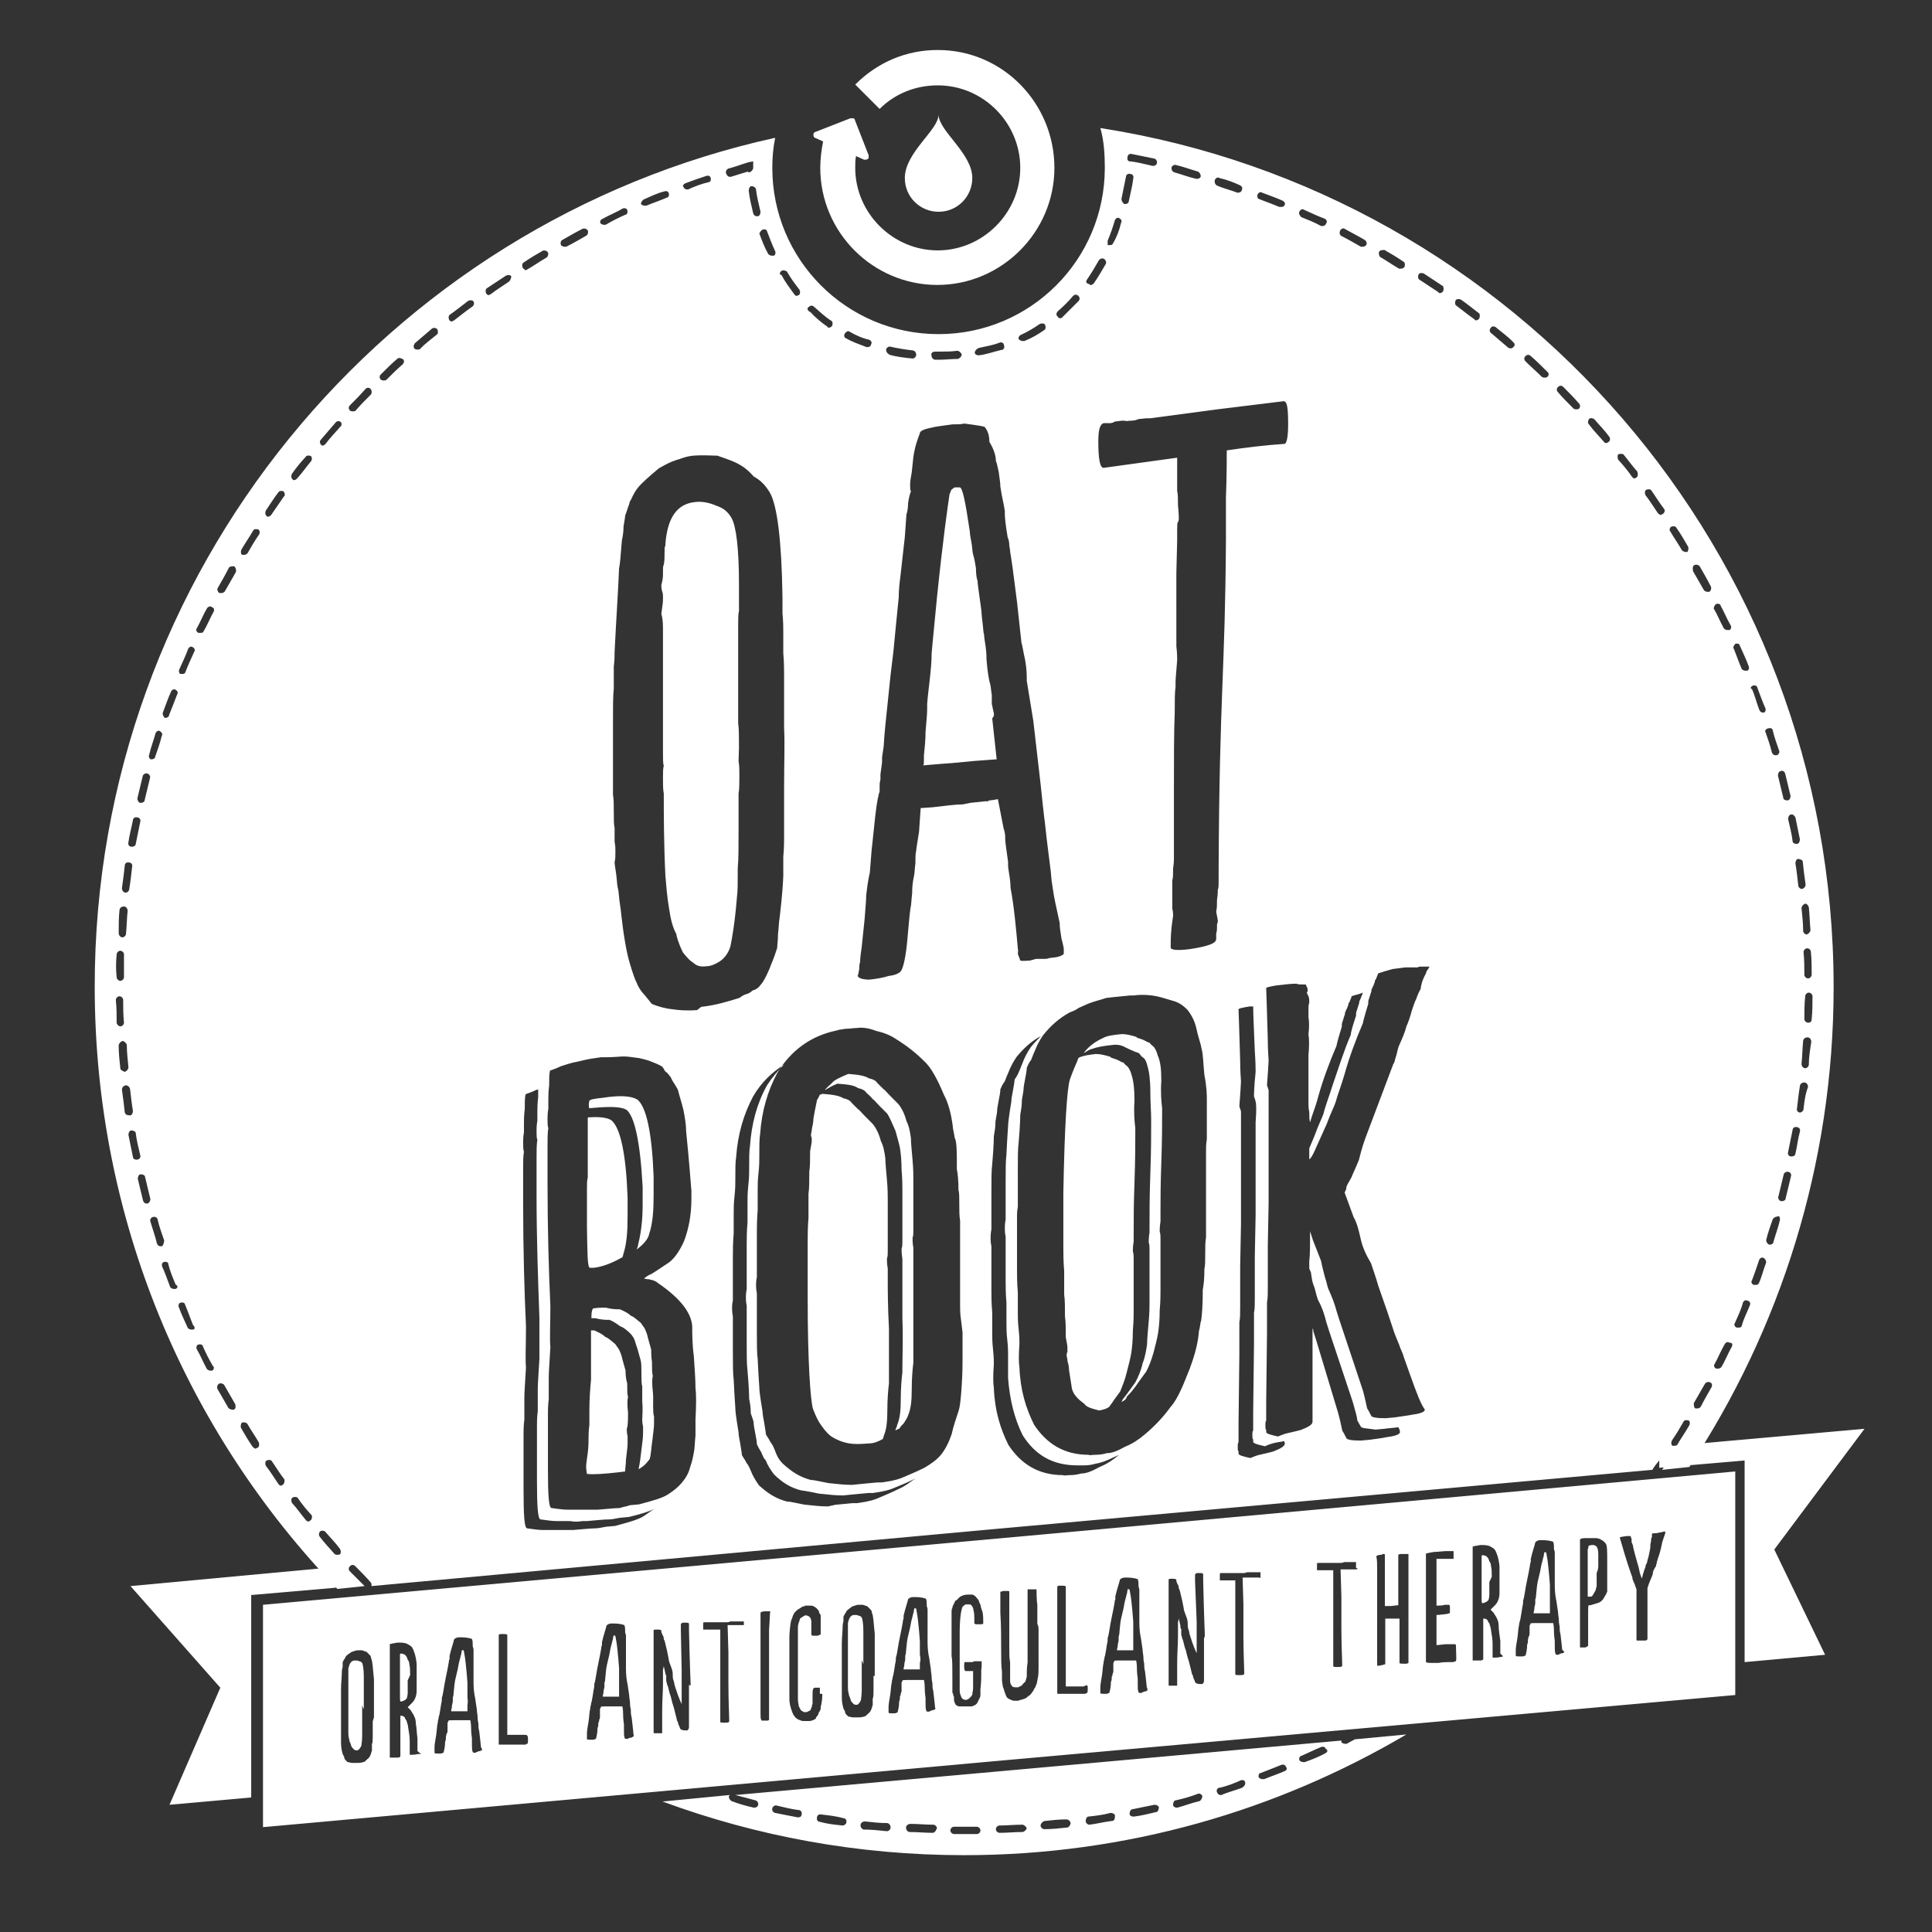 <?xml version="1.0" encoding="utf-8"?>
<!-- Generator: Adobe Illustrator 20.1.0, SVG Export Plug-In . SVG Version: 6.00 Build 0)  -->
<svg version="1.1" id="Layer_1" xmlns="http://www.w3.org/2000/svg" xmlns:xlink="http://www.w3.org/1999/xlink" x="0px" y="0px"
	 viewBox="0 0 475.3 475.3" style="enable-background:new 0 0 475.3 475.3;" xml:space="preserve">
<rect x="0" y="0" width="475.3" height="475.3" fill="#333333" stroke="none"/>
<style type="text/css">
	.st0{fill:#FFFFFF;}
</style>
<g id="Patch">
	<g>
		<path class="st0" d="M239.2,43.8c0,4.5-3.6,8.3-8.3,8.3c-4.5,0-8.3-3.6-8.3-8.3c0-6.3,8.3-11.8,8.3-15.6
			C230.9,32.2,239.2,37.7,239.2,43.8z"/>
		<path class="st0" d="M230.7,12.3c-7.6,0-14.7,2.9-20.3,8.5l6,6c3.8-3.8,8.9-5.8,14.3-5.8c11.2,0,20.3,9.2,20.3,20.3
			s-9.2,20.3-20.3,20.3s-20.3-9.2-20.3-20.3c0-1.1,0-2,0.2-2.9l2,0.9c0.2,0,0.7,0,0.9-0.2l0.2-0.2c0-0.2,0-0.4,0-0.7l-3.4-8.7
			c0-0.2-0.2-0.4-0.4-0.4s-0.4,0-0.7,0l-8.7,3.4c-0.2,0-0.4,0.4-0.4,0.7s0.2,0.7,0.4,0.7l2,0.9c-0.4,2-0.7,4.2-0.7,6.5
			c0,15.9,13,28.8,28.8,28.8s28.8-13,28.8-28.8S246.8,12.3,230.7,12.3z"/>
	</g>
</g>
<g id="Strip">
	<path class="st0" d="M333.3,427.9c-0.7,0.4-1.3,0.7-2,1.1c0,0-0.2,0-0.4,0c-0.4,0-0.7-0.2-0.9-0.4c0,0,0-0.2,0-0.4l-84.5,7.6
		l-64.6,5.8c1.6,0.4,3.4,0.9,4.9,1.3c0.4,0,0.9,0.7,0.7,1.1c0,0.4-0.4,0.7-0.9,0.7h-0.2c-1.8-0.4-3.6-0.9-5.4-1.6
		c-0.4-0.2-0.7-0.7-0.7-1.1c0-0.2,0.2-0.2,0.2-0.4l-16.5,1.6c23,8.5,48,13.2,74.2,13.2c39.8,0,76.9-10.9,108.8-29.7L333.3,427.9z
		 M196.3,447.1L196.3,447.1c-2-0.4-3.8-0.7-5.6-1.1c-0.4,0-0.9-0.7-0.7-1.1c0-0.4,0.7-0.9,1.1-0.7c1.8,0.4,3.6,0.9,5.4,1.1
		c0.4,0,0.9,0.4,0.7,1.1C197.2,446.9,196.8,447.1,196.3,447.1z M207.3,449.1L207.3,449.1c-2-0.2-3.8-0.4-5.6-0.9
		c-0.4,0-0.9-0.4-0.7-1.1c0-0.4,0.4-0.9,1.1-0.7c1.8,0.2,3.6,0.4,5.4,0.9c0.4,0,0.9,0.4,0.7,1.1
		C208.2,448.7,207.7,449.1,207.3,449.1z M218.2,450.5L218.2,450.5c-2-0.2-3.8-0.4-5.6-0.4c-0.4,0-0.9-0.4-0.9-1.1
		c0-0.4,0.4-0.9,1.1-0.9c1.8,0.2,3.6,0.4,5.4,0.4c0.4,0,0.9,0.4,0.9,1.1C219.1,450,218.7,450.5,218.2,450.5z M229.4,450.9
		C229.4,450.9,229.2,450.9,229.4,450.9c-1.8,0-3.8-0.2-5.6-0.2c-0.4,0-0.9-0.4-0.9-1.1c0-0.4,0.4-0.9,1.1-0.9c1.8,0,3.6,0.2,5.6,0.2
		c0.4,0,0.9,0.4,0.9,0.9C230.1,450.7,229.8,450.9,229.4,450.9z M240.3,451.2c-1.1,0-2,0-3.1,0c-0.9,0-1.6,0-2.5,0
		c-0.4,0-0.9-0.4-0.9-0.9c0-0.4,0.4-0.9,0.9-0.9c1.8,0,3.6,0,5.6,0l0,0c0.4,0,0.9,0.4,0.9,0.9S240.8,451.2,240.3,451.2z
		 M251.5,450.7c-1.8,0-3.6,0.2-5.6,0.2l0,0c-0.4,0-0.9-0.4-0.9-0.9c0-0.4,0.4-0.9,0.9-0.9c1.8,0,3.6-0.2,5.6-0.2
		c0.4,0,0.9,0.4,1.1,0.9C252.4,450.3,251.9,450.7,251.5,450.7z M262.5,449.6c-1.8,0.2-3.6,0.4-5.6,0.4l0,0c-0.4,0-0.9-0.4-0.9-0.9
		c0-0.4,0.4-0.9,0.9-1.1c1.8-0.2,3.6-0.4,5.4-0.4c0.4,0,0.9,0.2,1.1,0.9C263.3,449.1,262.9,449.6,262.5,449.6z M273.4,448
		c-1.8,0.2-3.6,0.7-5.4,0.9l0,0c-0.4,0-0.9-0.4-0.9-0.9c0-0.4,0.2-1.1,0.7-1.1c1.8-0.2,3.6-0.4,5.4-0.9c0.4,0,1.1,0.2,1.1,0.7
		C274.3,447.6,274.1,448,273.4,448z M284.4,445.8c-1.8,0.4-3.6,0.9-5.4,1.1c0,0,0,0-0.2,0c-0.4,0-0.9-0.2-0.9-0.7
		c0-0.4,0.2-1.1,0.7-1.1c1.8-0.4,3.6-0.7,5.4-1.1c0.4,0,1.1,0.2,1.1,0.7C285,445.4,284.8,445.8,284.4,445.8z M295.1,443.1
		c-1.8,0.4-3.6,1.1-5.4,1.6h-0.2c-0.4,0-0.9-0.2-0.9-0.7s0.2-1.1,0.7-1.1c1.8-0.4,3.6-0.9,5.4-1.6c0.4-0.2,1.1,0.2,1.1,0.7
		C295.7,442.4,295.5,442.9,295.1,443.1z M305.6,439.8c-1.8,0.7-3.6,1.1-5.1,1.8h-0.2c-0.4,0-0.7-0.2-0.9-0.7c-0.2-0.4,0-1.1,0.7-1.1
		c1.8-0.4,3.6-1.1,5.1-1.8c0.4-0.2,1.1,0,1.1,0.4C306.5,439.1,306,439.5,305.6,439.8z M316.1,435.7c-1.6,0.7-3.4,1.3-5.1,2
		c0,0-0.2,0-0.4,0c-0.4,0-0.7-0.2-0.9-0.4c-0.2-0.4,0-1.1,0.4-1.1c1.8-0.7,3.4-1.3,5.1-2c0.4-0.2,1.1,0,1.1,0.4
		C316.8,435.1,316.5,435.5,316.1,435.7z M326.1,431.3c-1.6,0.9-3.4,1.6-5.1,2.2c0,0-0.2,0-0.4,0c-0.4,0-0.7-0.2-0.9-0.4
		c-0.2-0.4,0-1.1,0.4-1.1c1.6-0.7,3.4-1.6,4.9-2.2c0.4-0.2,1.1,0,1.1,0.4C326.8,430.6,326.6,431,326.1,431.3z"/>
	<polygon class="st0" points="61.8,442.2 61.8,392.4 82.6,390.6 82.6,385.5 32.1,390.2 54.2,415.2 41.7,444 	"/>
	<polygon class="st0" points="458.7,351.5 408.2,356 408.2,361.1 429.2,359.3 429.2,408.9 449,407.1 436.5,381.2 	"/>
	<g>
		<path class="st0" d="M226.3,407.1c0,0,0-0.2,0-0.4v-0.4c0,0,0-0.4,0-1.3c0-0.2,0-0.7,0-1.3l-0.2-2.5c-0.4-4.2-0.4-3.6-0.7-5.4
			c0-0.2-0.2,0-0.4-0.2c0,0-0.2,0.4-0.2,0.9l-0.2,0.7c0,0.2-0.2,0.7-0.4,1.6c-0.4,2.5-0.9,3.6-1.1,5.4l-0.2,2c0,0.7-0.2,1.1-0.2,1.1
			l0,0l0,0c0,0,0,0.2,0,0.4v0.2c0,0,0,0,0,0.2c0,0.2,0,0.4-0.2,1.1c0,0.7-0.2,1.1-0.2,1.3v0.2c0.4,0,0.9,0,1.3,0c0,0,0.2,0,0.4,0
			h0.4h0.7h0.4c0.2,0,0.4,0,0.4,0h0.4v-1.6C226.5,408.5,226.5,408,226.3,407.1z"/>
		<path class="st0" d="M212.4,409.4c0-0.4,0-0.9,0-1.1V406c0-0.9,0-1.6,0-1.8v-0.9c0-0.4,0-0.4,0-0.7v-1.3c0-1.8-0.2-2.9-0.4-3.4
			c-0.2-0.2-0.4-0.4-0.7-0.4c-0.4-0.2-0.7-0.2-1.1-0.2c-0.9,0-1.3,0.7-1.6,2l0,0v0.2c0,0.2,0,0.4,0,0.7v0.2v0.2c0,0.2,0,0.4,0,0.4
			v0.2v0.2l0,0l0,0c0,0.2,0,0.4,0,0.7s0,0.4,0,0.7v0.7v1.6v1.6v1.6v0.7c0,0.4,0,0.4,0,0.7v0.4c0,0.4,0,0.4,0,0.7c0,1.1,0,2.5,0,4.2
			c0,0.4,0,1.1,0.2,1.6c0,0.4,0.2,0.9,0.4,1.3c0,0,0,0.4,0.4,0.9c0.2,0.2,0.4,0.4,0.4,0.4c0.2,0.2,0.4,0.2,0.7,0.2s0.4,0,0.4-0.2
			c0.2,0,0.4-0.4,0.7-0.9c0-0.4,0.2-1.1,0.2-2.5c0-0.2,0-0.7,0-1.6c0-0.4,0-1.1,0-2v-0.9v-0.7v-0.4c0-0.2,0-0.4,0-1.1
			c0-0.2,0-0.4,0-0.7L212.4,409.4L212.4,409.4z"/>
		<path class="st0" d="M278.8,402.4c0,0,0-0.2,0-0.4v-0.4c0,0,0-0.4,0-1.3c0-0.2,0-0.7,0-1.3l-0.2-2.5c-0.4-4.2-0.4-3.6-0.7-5.4
			c0-0.2-0.2,0-0.4-0.2c0,0-0.2,0.4-0.2,0.9l-0.2,0.7c0,0.2-0.2,0.7-0.4,1.6c-0.4,2.5-0.9,3.6-1.1,5.4l-0.2,2c0,0.7-0.2,1.1-0.2,1.1
			l0,0l0,0c0,0,0,0.2,0,0.4v0.2c0,0,0,0,0,0.2c0,0,0,0.4-0.2,1.1c0,0.7-0.2,1.1-0.2,1.3v0.2c0.4,0,0.9,0,1.3,0c0,0,0.2,0,0.4,0h0.4
			h0.7h0.4c0.2,0,0.4,0,0.4,0h0.4v-1.6C278.8,403.8,278.8,403.3,278.8,402.4z"/>
		<path class="st0" d="M100.9,412.1c0-1.1,0-1.8-0.2-2.7c0-0.4-0.2-0.9-0.4-1.1c-0.2-0.7-0.4-0.9-0.4-0.9l-0.2-0.2l-0.2-0.2
			c-0.2,0-0.4-0.2-0.9-0.2c0,0-0.2,0-0.2,0.2c0,0.2,0,0.7,0,1.3c0,0.2,0,0.9,0,2s0,1.6,0,2.5s0,1.6,0,2v1.6v0.2v0.7v0.2
			c0,0.7,0,1.1,0.2,1.1l0,0l0,0c0.4,0,0.7-0.2,1.1-0.4c0.2-0.2,0.4-0.4,0.4-0.4c0-0.2,0.2-0.7,0.2-1.3c0-0.7,0-1.8,0-3.1
			L100.9,412.1z"/>
		<path class="st0" d="M89.5,420.5c0-0.4,0-0.9,0-1.1v-2.2c0-0.9,0-1.6,0-1.8v-0.9c0-0.4,0-0.4,0-0.7v-1.3c0-1.8-0.2-2.9-0.4-3.4
			c-0.2-0.2-0.4-0.4-0.7-0.4c-0.4-0.2-0.7-0.2-1.1-0.2c-0.9,0-1.3,0.7-1.6,2l0,0v0.2c0,0.2,0,0.4,0,0.7v0.2v0.2c0,0.2,0,0.4,0,0.4
			v0.2v0.2l0,0l0,0c0,0.2,0,0.4,0,0.7s0,0.4,0,0.7v0.7v1.6v1.6v1.6v0.7c0,0.4,0,0.4,0,0.7v0.4c0,0.4,0,0.4,0,0.7c0,1.1,0,2.5,0,4.2
			c0,0.4,0,1.1,0.2,1.6c0,0.4,0.2,0.9,0.4,1.3c0,0,0,0.4,0.4,0.9c0.2,0.2,0.4,0.4,0.4,0.4c0.2,0.2,0.4,0.2,0.7,0.2
			c0.2,0,0.4,0,0.4-0.2c0.2,0,0.4-0.4,0.7-0.9c0-0.4,0.2-1.1,0.2-2.5c0-0.2,0-0.7,0-1.6c0-0.4,0-1.1,0-2v-0.9v-0.7v-0.4
			c0-0.2,0-0.4,0-1.1c0-0.2,0-0.4,0-0.7L89.5,420.5L89.5,420.5z"/>
		<path class="st0" d="M367,387.9c0-1.1,0-1.8-0.2-2.7c0-0.4-0.2-0.9-0.4-1.1c-0.2-0.7-0.4-0.9-0.4-0.9l-0.2-0.2l-0.2-0.2
			c-0.2,0-0.4-0.2-0.9-0.2c0,0-0.2,0-0.2,0.2c0,0.2,0,0.7,0,1.3c0,0.2,0,0.9,0,2c0,1.1,0,1.6,0,2.5c0,0.9,0,1.6,0,2v1.6v0.2v0.7v0.2
			c0,0.7,0,1.1,0.2,1.1l0,0l0,0c0.4,0,0.7-0.2,1.1-0.4c0.2-0.2,0.4-0.4,0.4-0.4s0.2-0.7,0.2-1.3s0-1.8,0-3.1L367,387.9z"/>
		<path class="st0" d="M152.3,413.8c0,0,0-0.2,0-0.4v-0.4c0,0,0-0.4,0-1.3c0-0.2,0-0.7,0-1.3l-0.2-2.5c-0.4-4.2-0.4-3.6-0.7-5.4
			c0-0.2-0.2,0-0.4-0.2c0,0-0.2,0.4-0.2,0.9l-0.2,0.7c0,0.2-0.2,0.7-0.4,1.6c-0.4,2.5-0.9,3.6-1.1,5.4l-0.2,2c0,0.7-0.2,1.1-0.2,1.1
			l0,0l0,0c0,0,0,0.2,0,0.4v0.2c0,0,0,0,0,0.2c0,0.2,0,0.4-0.2,1.1c0,0.7-0.2,1.1-0.2,1.3v0.2c0.4,0,0.9,0,1.3,0c0,0,0.2,0,0.4,0
			h0.4h0.7h0.4c0.2,0,0.4,0,0.4,0h0.4v-1.6C152.3,415.2,152.3,414.7,152.3,413.8z"/>
		<path class="st0" d="M115,417.4c0,0,0-0.2,0-0.4v-0.4c0,0,0-0.4,0-1.3c0-0.2,0-0.7,0-1.3l-0.2-2.5c-0.4-4.2-0.4-3.6-0.7-5.4
			c0-0.2-0.2,0-0.4-0.2c0,0-0.2,0.4-0.2,0.9l-0.2,0.7c0,0.2-0.2,0.7-0.4,1.6c-0.4,2.5-0.9,3.6-1.1,5.4l-0.2,2c0,0.7-0.2,1.1-0.2,1.1
			l0,0l0,0c0,0,0,0.2,0,0.4v0.2c0,0,0,0,0,0.2c0,0.2,0,0.4-0.2,1.1c0,0.7-0.2,1.1-0.2,1.3v0.2c0.4,0,0.9,0,1.3,0c0,0,0.2,0,0.4,0
			h0.4h0.7h0.4c0.2,0,0.4,0,0.4,0h0.4v-1.6C115.2,418.5,115,418.1,115,417.4z"/>
		<path class="st0" d="M393.2,385.2c0-1.1,0-1.8,0-2.5v-0.4c0-0.9-0.2-1.6-0.4-1.8c-0.4-0.4-0.7-0.4-1.1-0.4c-0.2,0-0.4,0-0.9,0.2
			c0,0.2,0,0.4-0.2,0.9c0,0.4,0,0.9,0,1.6c0,0.7,0,1.1,0,1.6v0.4c0,0.9,0,1.3,0,1.6c0,0,0,0.4,0,0.7c0,0.4,0,0.7,0,0.9v0.2v0.2
			c0,0,0,0.2,0,0.4v0.4v0.4c0,0.2,0,0.2,0,0.4c0,0.9,0,1.6,0,2l0,0v0.4c0,0.2,0,0.4,0,0.4s0,0,0.2,0h0.2l0,0c0.4,0,0.7,0,0.7-0.2
			c0.4-0.4,0.4-0.7,0.7-1.1c0.2-0.2,0.2-0.7,0.4-1.3c0-0.4,0-1.1,0-1.6s0-0.9,0-1.6C393.2,386.1,393.2,385.5,393.2,385.2z"/>
		<path class="st0" d="M381.3,393.3c0,0,0-0.2,0-0.4v-0.4c0,0,0-0.4,0-1.3c0-0.2,0-0.7,0-1.3l-0.2-2.5c-0.4-4.2-0.4-3.6-0.7-5.4
			c0-0.2-0.2,0-0.4-0.2c0,0-0.2,0.4-0.2,0.9l-0.2,0.7c0,0.2-0.2,0.7-0.4,1.6c-0.4,2.5-0.9,3.6-1.1,5.4l-0.2,2c0,0.7-0.2,1.1-0.2,1.1
			l0,0l0,0c0,0,0,0.2,0,0.4v0.2c0,0,0,0,0,0.2c0,0.2,0,0.4-0.2,1.1c0,0.7-0.2,1.1-0.2,1.3v0.2c0.4,0,0.9,0,1.3,0c0,0,0.2,0,0.4,0
			h0.4h0.7h0.4c0.2,0,0.4,0,0.4,0h0.4v-1.6C381.3,394.4,381.3,394,381.3,393.3z"/>
		<path class="st0" d="M245.5,378.5L64.7,394.8v54.7l180.8-16.3L426.9,417v-55L245.5,378.5z M91.7,423.5v1.6c0,0.2,0,0.4,0,1.1v0.9
			c0,0.9,0,1.6-0.2,2c0,0.2,0,0.4,0,0.9c0,0.4,0,0.4,0,0.7c-0.2,0.4-0.2,0.9-0.4,1.1c0,0.2-0.2,0.4-0.4,0.7l-0.2,0.2
			c0,0-0.2,0-0.2,0.2c0,0-0.2,0-0.2,0.2c-0.2,0-0.2,0-0.2,0.2c-0.4,0.2-1.1,0.4-1.8,0.4h-0.4c-0.4,0-0.9,0-1.1,0
			c-0.4,0-0.7-0.2-1.1-0.2c0,0,0,0-0.2-0.2l-0.2-0.2c-0.2-0.2-0.4-0.4-0.4-0.7s-0.2-0.4-0.4-0.9c-0.2-0.7-0.4-1.6-0.4-2.7
			c0,0,0-0.4,0-0.7s0-0.4,0-0.7c0-0.2,0-0.4,0-0.7c0-0.2,0-0.4,0-0.7c0,0,0-0.2,0-0.4c0,0,0-0.2,0-0.4v-0.4v-0.4c0-0.2,0-0.4,0-0.9
			c0-0.4,0-0.7,0-0.9v-1.8v-1.6c0-0.9,0-1.3,0-1.8V417v-0.7c0-0.4,0-0.4,0-0.7c0-1.6,0.2-3.1,0.2-4.2c0-0.2,0-0.7,0.2-1.3
			c0-0.2,0-0.4,0-0.7c0-0.2,0-0.4,0-0.4s0-0.2,0.2-0.4c0-0.2,0-0.2,0.2-0.4s0.2-0.4,0.4-0.7s0.4-0.4,1.1-0.9
			c0.2-0.2,0.4-0.2,0.9-0.4c0.2,0,0.4-0.2,0.9-0.2c0.4,0,0.9,0,1.1,0c0.4,0.2,0.7,0.2,1.1,0.4c0.2,0.2,0.4,0.4,0.7,0.7
			c0.2,0.2,0.4,0.4,0.4,0.9c0.4,0.7,0.4,2.5,0.7,5.1v0.9c0,0.4,0,0.7,0,0.9v1.1c0,0.4,0,0.9,0,1.1v0.7v1.8c0,0.7,0,1.6,0,2.9
			L91.7,423.5L91.7,423.5z M103.1,431.5c-0.4,0-0.9,0.2-1.6,0.2c-0.4,0-0.7,0-0.7,0c0-0.2,0-0.4,0-0.7c0,0,0-0.2,0-0.7
			c0-0.4,0-0.9,0-1.3v-0.7c0-1.1-0.2-2.2-0.4-3.4c0-0.4-0.2-0.9-0.4-1.6c0,0,0-0.2-0.2-0.2c0-0.2,0-0.2-0.2-0.4v-0.2
			c0,0-0.2-0.2-0.7-0.4c-0.2,0-0.4,0-0.4,0l0,0l0,0c0,0,0,0.2,0,0.4c0,0,0,0.2,0,0.4c0,0.4,0,0.7,0,0.9v1.6v2v3.1c0,0.4,0,1.1,0,1.1
			c0,0.2,0,0.4,0,0.4c0,0.2-0.2,0.4-0.7,0.4c0,0-0.2,0-0.4,0c-0.2,0-0.2,0-0.4,0c-0.2,0-0.2,0-0.4,0c-0.4,0-0.7,0-0.7,0
			c0-0.4,0-1.3,0-2.7c0-1.6,0-2.7,0-3.4c0-0.4,0-0.9,0-1.1v-0.2V425c0-0.2,0-0.4,0-0.7c0,0,0-0.2,0-0.4c0,0,0-0.2,0-0.4v-0.2V423
			c0-0.4,0-0.9,0-1.6c0-0.7,0-1.6,0-2.9v-2.9v-1.6v-0.9v-0.9v-1.6c0-2.7,0-4.7,0-5.6s0-0.4,0.7-0.7c0.4,0,0.9-0.2,1.3-0.2
			c0.2,0,0.4,0,0.4,0c1.1,0,1.8,0.2,2,0.4c0,0,0.4,0.2,0.7,0.4c0.2,0.2,0.4,0.4,0.4,0.4c0.4,0.7,0.9,2,1.1,4c0,0.2,0,0.4,0,0.9v0.9
			c0,0.2,0,0.4,0,0.9v0.7v0.4v0.9c0,1.1,0,0.7,0,2c0,1.1-0.4,2.2-1.1,2.9l-1.1,1.1l0.7,0.7c0.4,0.7,0.9,1.3,0.9,1.6
			c0.2,0.2,0.4,0.9,0.4,1.8c0.2,0.9,0.2,2,0.4,3.6v2c0,0.4,0,0.7,0,1.1C103.8,431.7,103.8,431.5,103.1,431.5z M118.5,430.6
			c0,0-0.2,0-0.4,0.2c-0.2,0-0.4,0-0.7,0.2c-0.2,0-0.4,0.2-0.4,0.2c-0.4,0-0.7,0-0.7-0.2l0,0c-0.2-0.4-0.2-1.1-0.2-2
			c0-0.4,0-0.7,0-0.9c0-0.2,0-0.4,0-0.4c0-0.4-0.2-1.1-0.2-2.5c0-1.3-0.2-2-0.2-2c-0.2,0-0.7,0-1.6,0c0,0-0.2,0-0.4,0h-0.4H113
			c0,0-0.2,0-0.4,0h-0.4h-0.4c-0.2,0-0.2,0-0.4,0c-0.7,0-1.1,0-1.1,0.2c0,0,0,0.2-0.2,0.4c0,0.4,0,0.7,0,1.1c0,0.4,0,0.7,0,0.9
			c0,0.2,0,0.4-0.2,0.7c-0.2,0.2,0,0.4-0.2,0.7v0.2c0,0.4,0,0.7-0.2,1.1c0,1.1-0.2,2-0.4,2.7c-0.2,0-0.4,0.2-0.7,0.2h-0.4
			c-0.7,0-1.1,0-1.1-0.2l0,0c0,0,0-0.4,0-0.7c0-0.4,0-0.7,0-0.7c0-0.7,0.2-1.6,0.4-2.9c0.2-1.3,0.2-2.5,0.4-3.1c0-0.2,0-0.4,0.2-1.1
			c0-0.4,0.2-0.7,0.2-0.9l0.2-1.1l0.2-1.3c0-0.2,0.2-0.7,0.2-1.3c0,0,0-0.2,0-0.4l0.2-0.7l0.2-1.1c0.4-2.7,0.9-4.5,1.3-6.9
			c0-0.2,0-0.4,0.2-0.9c0-0.4,0-0.4,0-0.7c0.4-1.8,0.9-3.1,1.1-4c0-0.2,0.2-0.2,0.4-0.4c0.2,0,0.2-0.2,0.9-0.2c0.9,0,2,0,3.1,0.4
			c0.2,0.4,0.2,1.1,0.2,1.6v0.2c0,0.2,0.2,0.4,0.2,0.9c0,0,0,0.2,0,0.4c0,0.2,0,0.4,0,0.4v1.1c0,0.4,0,0.9,0,1.1s0,0.4,0,1.1
			c0,0.2,0,0.7,0,1.1v1.8v1.1c0,1.6,0.2,2.9,0.4,3.8l0.4,2.7c0,0.7,0.2,1.3,0.2,2c0,0.9,0.2,1.3,0.2,1.6v0.2c0,0.4,0,0.9,0.2,1.6
			c0.2,1.6,0.2,1.8,0.4,3.6v0.2C118.5,430.4,118.8,430.4,118.5,430.6z M129.9,427.9c0,0.4,0,1.1-0.2,1.1c0,0-0.2,0-0.4,0.2h-0.7
			c-0.2,0-0.4,0-1.1,0h-0.7h-0.4h-0.4c0,0-0.2,0-0.4,0h-0.2c-0.2,0-0.4,0-0.4,0h-0.2h-0.2h-0.4c-0.2,0-0.4,0-0.7,0h-0.4h-0.2
			c-0.2,0-0.2,0-0.2-0.2v-0.4v-0.7c0,0,0-0.2,0-0.4c0,0,0-0.4,0-0.7c0-0.4,0-0.7,0-1.3c0-0.4,0-0.9,0-1.6v-1.6c0-0.7,0-1.3,0-1.6
			c0-0.2,0-0.4,0-0.9c0-0.4,0-0.7,0-0.7c0-0.4,0-0.9,0-1.6v-3.6c0-0.2,0-0.4,0-1.1v-1.1c0-0.4,0-0.7,0-1.1c0-0.4,0-0.9,0-1.6
			c0-0.4,0-0.7,0-1.3v-1.3v-1.6v-0.7v-0.4c0-0.2,0-0.4,0-0.4c0-0.4,0-0.7,0-0.7v-0.4l0,0l0,0c0,0,0.2-0.2,0.4-0.2c0.2,0,0.4,0,0.4,0
			c0.2,0,0.2,0,0.4,0c0.4,0,0.7,0,0.9,0.2l0,0v0.2v0.2v0.2c0,0.7,0,1.3,0,2.2v1.6v0.9v0.7v0.4v0.2v0.7v0.2c0,0.2,0,0.7,0,1.3
			c0,0.9,0,2.5,0,4.5c0,0.7,0,1.6,0,2.2v0.4v0.4v2.5c0,0.2,0,0.4,0,0.9c0,0.4,0,0.7,0,0.9c0,0.7,0,1.1,0,1.6v1.1v1.3h0.4h0.4
			c0.2,0,0.4,0,0.4,0c0.4,0,0.4,0,0.4,0c0.2,0,0.7,0,1.1,0h0.4c0.2,0,0.2,0,0.4,0c0.4,0,0.7,0,0.9,0
			C129.7,426.8,129.9,427,129.9,427.9L129.9,427.9z M155.9,427.2c0,0-0.2,0-0.4,0.2c-0.2,0.2-0.4,0-0.7,0.2c-0.2,0-0.4,0.2-0.4,0.2
			c-0.4,0-0.7,0-0.7-0.2l0,0c-0.2-0.4-0.2-1.1-0.2-2c0-0.4,0-0.7,0-0.9c0-0.2,0-0.4,0-0.4c0-0.4-0.2-1.1-0.2-2.5s-0.2-2-0.2-2
			c-0.2,0-0.7,0-1.6,0c0,0-0.2,0-0.4,0h-0.4h-0.2c0,0-0.2,0-0.4,0h-0.4h-0.4c-0.2,0-0.2,0-0.4,0c-0.7,0-1.1,0-1.1,0.2
			c0,0,0,0.2-0.2,0.4c0,0.4,0,0.7,0,1.1s0,0.7,0,0.9c0,0.2,0,0.4-0.2,0.7c0,0.4,0,0.4-0.2,0.7v0.2c0,0.4,0,0.7-0.2,1.1
			c0,1.1-0.2,2-0.4,2.7c-0.2,0-0.4,0.2-0.7,0.2h-0.4c-0.7,0-1.1,0-1.1-0.2l0,0c0,0,0-0.4,0-0.7s0-0.7,0-0.7c0-0.7,0.2-1.6,0.4-2.9
			c0.2-1.3,0.2-2.5,0.4-3.1c0-0.2,0-0.4,0.2-1.1c0-0.4,0.2-0.7,0.2-0.9l0.2-1.1l0.2-1.3c0-0.2,0.2-0.7,0.2-1.3c0,0,0-0.2,0-0.4
			l0.2-0.7l0.2-1.1c0.4-2.7,0.9-4.5,1.3-6.9c0-0.2,0-0.4,0.2-0.9c0-0.4,0-0.4,0-0.7c0.4-1.8,0.9-3.1,1.1-4c0-0.2,0.2-0.2,0.4-0.4
			c0.2,0,0.2-0.2,0.9-0.2c0.9,0,2,0,3.1,0.4c0.2,0.4,0.2,1.1,0.2,1.6v0.2c0,0.2,0.2,0.4,0.2,0.9c0,0,0,0.2,0,0.4c0,0.2,0,0.4,0,0.4
			v1.1c0,0.4,0,0.9,0,1.1c0,0.2,0,0.4,0,1.1c0,0.2,0,0.7,0,1.1v1.8v1.1c0,1.6,0.2,2.9,0.4,3.8l0.4,2.7c0,0.7,0.2,1.3,0.2,2
			c0,0.9,0.2,1.3,0.2,1.6v0.2c0,0.4,0,0.9,0.2,1.6c0.2,1.6,0.2,1.8,0.4,3.6v0.2C155.9,426.8,155.9,427,155.9,427.2z M169.5,414.5
			c0,0.2,0,0.4,0,0.7c0,0.2,0,0.4,0,0.9c0,0,0,0.4,0,0.7c0,0.4,0,0.9,0,1.6v0.7c0,0.4,0,0.4,0,0.7c0,0.7,0,1.1,0,1.6v1.3
			c0,0.2,0,0.4,0,0.7s0,0.4,0,0.4v0.2v0.4c0,0.2,0,0.2,0,0.4c0,0.2,0,0.4-0.2,0.7l0,0c0,0,0,0-0.2,0.2h-0.4h-0.2
			c-0.2,0-0.4,0-0.9-0.2c0,0-0.2,0-0.2-0.2c0,0-0.2-0.2-0.2-0.4c0-0.2-0.2-0.4-0.2-0.4c0-0.2-0.2-0.4-0.2-0.7c0-0.2-0.2-0.4-0.2-0.4
			l-0.4-1.6l-0.4-1.6l-0.4-1.3l-0.4-1.6c-0.2-0.4-0.4-1.3-0.7-2.5l-0.2-0.4c0-0.4-0.2-0.7-0.2-0.9c0,0,0-0.2,0-0.4
			c0-0.2,0-0.4,0-0.4s0-0.2,0-0.4c0-0.2,0-0.2-0.2-0.4v-0.2l-0.4-1.8v-0.2c0,0,0,0.4-0.2,1.1v1.8c0,0.7,0,1.3,0,1.8
			c0,1.6-0.2,4-0.2,6.9c0,3.1,0,4.7,0,5.1c0,0-0.2,0-0.4,0c-0.4,0-0.7,0-1.3,0c-0.4,0-0.4,0-0.4-0.2c0-0.2,0-0.4,0-0.7
			c0-0.4,0-0.9,0-1.1c0,0,0,0,0-0.2v-0.2l0,0v-0.2v-0.2c0,0,0-0.2,0-0.4s0-0.4,0-0.4v-11.6c0-0.4,0-1.1,0-2.2c0-0.2,0-0.7,0-1.1
			c0,0,0-0.2,0-0.4v-0.4v-0.2v-0.7v-0.4v-0.4v-1.1c0,0,0-0.2,0-0.4v-0.4c0-0.4,0-0.7,0-1.3c0-0.4,0-0.9,0-1.1l0,0l0,0
			c0,0,0-0.2,0.4-0.2c0,0,0.2,0,0.4,0h0.4c0.4,0,0.7,0.2,0.7,0.2v0.2v0.2c0,0,0,0.2,0.2,0.4c0,0.2,0,0.4,0.2,0.4
			c0,0.2,0.2,0.4,0.2,0.9c0,0,0,0.2,0.2,0.4c0,0.4,0.2,0.4,0.2,0.9c0,0,0.2,0.7,0.4,1.6l0.4,2c0,0,0,0.4,0.2,0.9l0.4,1.1
			c0.4,0.9,0.4,1.6,0.4,2c0,0.4,0,0.9,0.2,1.3c0,0.2,0.2,0.4,0.2,0.9l0.2,0.7c0.9,2.9,1.6,4.2,1.6,4.2v-0.7c0,0,0,0,0-0.2v-0.2
			c0,0,0-0.2,0-0.4c0-0.2,0-0.7,0-1.1c0-0.2,0-0.7,0-1.3v-1.3c0-0.4,0-0.7,0-1.1v-1.1c0,0,0-0.2,0-0.4c0-0.2,0-0.4,0-0.4l-0.2-9.8
			c0-0.2,0-0.2,0-0.4c0-0.2,0-0.2,0-0.4c0-0.2,0-0.2,0-0.4v-0.4c0-0.2,0.2-0.2,0.4-0.4h0.2c0,0,0.2,0,0.7,0c0.4,0,0.4,0,0.7,0.2v0.2
			c0,0.2,0,0.2,0,0.4c0,0.4,0,0.7,0,1.1c0.2,8.7,0.4,13.2,0.4,13.2s0,0.2,0,0.4L169.5,414.5L169.5,414.5z M182.9,399.8L182.9,399.8
			h-0.2c0,0-0.2,0-0.4,0c0,0-0.2,0-0.4,0h-0.7h-0.2h-0.4h-1.6l0.2,6.7c0,0.4,0,1.1,0,1.6v2v0.4l0,0v1.1v0.4c0,0.4,0,0.9,0,1.1v0.9
			c0,4.7,0.2,7.8,0.2,9.4l0,0c0,0.4-0.4,0.4-1.1,0.4s-1.1,0-1.1-0.2c0-0.2,0-0.7,0-1.6c0,0,0-0.4,0-0.7v-0.7v-0.2v-0.2
			c0-0.2,0-0.2,0-0.4v-0.2c0,0,0,0,0-0.2v0.4v-0.2c0-0.2,0-0.7,0-1.1c0-1.1,0-2,0-4.5v-6.9c0-0.2,0-0.4,0-0.7v-0.7v-0.7V404v-0.2
			l0,0v-0.9V402c0,0,0-0.4,0-0.7v-0.4l0,0l0,0c-0.2,0-0.4,0-0.4,0H176c-0.2,0-0.2,0-0.4,0c0,0-0.2,0-0.4,0s-0.4,0-0.4,0
			c-0.9,0-1.6,0-1.8,0c0-0.2,0-0.2,0-0.4c0-0.2,0-0.4,0-0.4v-0.2c0-0.2,0-0.4,0-0.4c0-0.2,0-0.4,0.2-0.4l0,0h0.2h0.2
			c0.2,0,0.4,0,0.4,0s0.2,0,0.4,0s0.4,0,0.7,0c0.4,0,1.1,0,1.3,0c0.7,0,1.1,0,1.6,0c0,0,0.2,0,0.4,0h0.4c0.2,0,0.4,0,0.9-0.2
			c0,0,0.4,0,0.7,0c0.2,0,0.4,0,0.4,0h0.7h0.4c0.4,0,0.7,0,0.7,0c0.2,0,0.4,0,0.4,0s0,0.2,0,0.4v0.2v0.4c0,0.2,0,0.4,0,0.4
			C183.3,399.5,183.1,399.8,182.9,399.8z M189.2,400.9c0,2.7,0,4.2,0,4.9c0,0.2,0,0.7,0,1.3v1.3v0.4c0,0.2,0,0.4,0,0.4v0.2
			c0,0.7,0,1.1,0,1.3c0,0.7,0,1.3,0,1.6v1.3v2.5c0,0.4,0,1.1,0,1.3v0.4c0,0.2,0,0.4,0,0.4v0.2c0,0.2,0,0.4,0,0.9v0.2v0.9
			c0,0.2,0,0.4,0,0.9s0,0.7,0,0.9c0,0.4,0,0.4,0,0.7c0,0,0,0,0,0.2l0,0c0,0-0.2,0.2-0.4,0.2h-0.2c-0.4,0-0.7,0-0.9,0
			c-0.4,0-0.4,0-0.4-0.2c-0.2-0.2-0.2-0.7-0.2-1.6v-2.2c0-0.2,0-0.4,0-0.7v-0.9c0-0.2,0-0.7,0-1.3v-0.7v-0.7v-1.6v-1.6v-0.9v-2.5
			v-3.1v-1.3c0-0.9,0-1.3,0-1.8v-0.9v-4.5c0-0.2,0.4-0.4,1.3-0.4h1.1C189.4,396.6,189.4,398.2,189.2,400.9z M202.3,416.7v0.2
			c0,1.3-0.2,2.2-0.4,3.1c0,0,0,0.2,0,0.4c0,0.2,0,0.2-0.2,0.4c0,0.2,0,0.2-0.2,0.4c-0.2,0.4-0.2,0.7-0.4,0.9
			c-0.2,0.2-0.4,0.4-0.4,0.7c-0.2,0.2-0.4,0.2-0.7,0.4c-0.2,0-0.4,0.2-0.9,0.2c-0.2,0-0.7,0-1.1,0c-0.4,0-0.9,0-1.1-0.2
			c-0.9-0.2-1.6-0.9-2-2c-0.4-1.1-0.7-2-0.7-3.4c0-0.4,0-1.1,0-1.6c0-0.2,0-0.7,0-1.6v-0.4c0-0.2,0-0.4,0-1.1c0-0.4,0-0.7,0-1.1
			s0-0.7,0-1.3c0-0.4,0-1.6,0-2.5c0-1.1,0-2,0-2.7v-1.3v-0.7c0-0.2,0-0.4,0-0.7c0-1.1,0.2-3.1,0.4-4c0-0.2,0.2-0.4,0.4-1.1
			c0-0.2,0.2-0.4,0.4-0.9c0.2-0.2,0.4-0.4,0.7-0.7c0.2-0.2,0.7-0.4,1.1-0.7c0,0,0.2-0.2,0.4-0.2s0.4,0,0.4-0.2h0.4
			c0.4,0,0.4,0,0.7,0c0.4,0,0.9,0,1.1,0.2c0.4,0.2,0.7,0.4,0.9,0.7c0.2,0.2,0.4,0.4,0.4,0.7c0,0,0,0.2,0.2,0.4
			c0,0.2,0.2,0.2,0.2,0.4v0.4c0,0.2,0,0.4,0,0.7v1.6v0.7v0.4v0.2l0,0v0.2c0,0,0,0.2,0,0.4c0,0.2-0.4,0.2-0.7,0.4c0,0-0.2,0-0.4,0
			s-0.2,0-0.4,0c-0.2,0-0.2,0-0.4,0s-0.2,0-0.4-0.2v-0.2c0,0,0,0,0-0.2c0-0.2,0-0.2,0-0.2v-0.4c0-0.2,0-0.2,0-0.4v-0.2v-0.4
			c0-0.4,0-1.1,0-1.3c0-0.4-0.2-0.9-0.4-1.1c-0.2-0.2-0.7-0.4-0.9-0.4s-0.4,0-0.9,0.4c-0.4,0.2-0.7,0.4-0.7,0.9
			c-0.2,0.4-0.4,1.1-0.4,1.6s0,1.1,0,2v1.6c0,0.7,0,1.1,0,1.6v1.1c0,0.2,0,0.4,0,0.9v0.7v0.4v1.1c0,2.7,0,4.2,0,4.2
			c0,0.7,0,1.1,0,1.6v0.7c0,0.2,0,0.4,0,0.7c0,0.2,0,0.4,0,0.9v0.2c0,0.9,0.2,1.3,0.2,1.6s0.2,0.4,0.4,0.9c0.2,0.4,0.4,0.4,0.9,0.7
			c0,0,0,0,0.2,0c0,0,0.2,0,0.4,0l0,0c0.2,0,0.4-0.2,0.9-0.4c0,0,0.2-0.2,0.2-0.4c0,0,0-0.2,0.2-0.4c0-0.4,0.2-0.7,0.2-0.9
			s0-0.4,0-1.1c0,0,0-0.2,0-0.4V417c0-0.7,0-1.3,0.2-1.6c0,0,0.2-0.2,0.4-0.2c0,0,0,0,0.2,0h0.2h0.2h0.2c0.4,0,0.4,0,0.4,0
			c0,0.4,0,0.9,0,1.1c0,0,0,0.2,0,0.4L202.3,416.7L202.3,416.7z M214.9,412.3v1.6c0,0.2,0,0.4,0,1.1v0.9c0,0.9,0,1.6-0.2,2
			c0,0.2,0,0.4,0,0.9c0,0.4,0,0.4,0,0.7c-0.2,0.4-0.2,0.9-0.4,1.1c0,0.2-0.2,0.4-0.4,0.7l-0.2,0.2c0,0-0.2,0-0.2,0.2
			c0,0-0.2,0-0.2,0.2c-0.2,0-0.2,0-0.2,0.2c-0.4,0.2-1.1,0.4-1.8,0.4h-0.4c-0.4,0-0.9,0-1.1,0c-0.4,0-0.7-0.2-1.1-0.2
			c0,0,0,0-0.2-0.2l-0.2-0.2c-0.2-0.2-0.4-0.4-0.4-0.7s-0.2-0.4-0.4-0.9c-0.2-0.7-0.4-1.6-0.4-2.7c0,0,0-0.4,0-0.7s0-0.4,0-0.7
			c0-0.2,0-0.4,0-0.7c0-0.2,0-0.4,0-0.7s0-0.2,0-0.4c0,0,0-0.2,0-0.4v-0.4v-0.4c0-0.2,0-0.4,0-0.9c0-0.4,0-0.7,0-0.9v-1.8V408
			c0-0.9,0-1.3,0-1.8v-0.4v-0.7c0-0.4,0-0.4,0-0.7c0-1.6,0.2-3.1,0.2-4.2c0-0.2,0-0.7,0.2-1.3c0-0.2,0-0.4,0-0.7c0-0.2,0-0.4,0-0.4
			s0-0.2,0.2-0.4c0-0.2,0-0.2,0.2-0.4c0.2-0.2,0.2-0.4,0.4-0.7c0.2-0.2,0.4-0.4,1.1-0.9c0.2-0.2,0.4-0.2,0.9-0.4
			c0.2,0,0.4-0.2,0.9-0.2s0.9,0,1.1,0c0.4,0.2,0.7,0.2,1.1,0.4c0.2,0.2,0.4,0.4,0.7,0.7c0.2,0.2,0.4,0.4,0.4,0.9
			c0.4,0.7,0.4,2.5,0.7,5.1v0.9c0,0.4,0,0.7,0,0.9v1.1c0,0.4,0,0.9,0,1.1v0.7v1.8c0,0.7,0,1.6,0,2.9V412.3L214.9,412.3z
			 M230.1,420.5c0,0-0.2,0-0.4,0.2c-0.2,0-0.4,0-0.7,0.2c-0.2,0-0.4,0.2-0.4,0.2c-0.4,0-0.7,0-0.7-0.2l0,0c-0.2-0.4-0.2-1.1-0.2-1.8
			c0-0.4,0-0.7,0-0.9c0-0.2,0-0.4,0-0.4c0-0.4-0.2-1.1-0.2-2.5c0-1.3-0.2-2-0.2-2c-0.2,0-0.7,0-1.6,0c0,0-0.2,0-0.4,0h-0.4h-0.2
			c0,0-0.2,0-0.4,0h-0.4h-0.4c-0.2,0-0.2,0-0.4,0c-0.7,0-1.1,0-1.1,0.2c0,0,0,0.2-0.2,0.4c0,0.4,0,0.7,0,1.1s0,0.7,0,0.9
			c0,0.2,0,0.4-0.2,0.7c0,0.4,0,0.4-0.2,0.7v0.2c0,0.4,0,0.7-0.2,1.1c0,1.1-0.2,2-0.4,2.7c-0.2,0-0.4,0.2-0.7,0.2h-0.4
			c-0.7,0-1.1,0-1.1-0.2l0,0c0,0,0-0.4,0-0.7c0-0.4,0-0.7,0-0.7c0-0.7,0.2-1.6,0.4-2.9c0.2-1.3,0.2-2.5,0.4-3.1c0-0.2,0-0.4,0.2-1.1
			c0-0.4,0.2-0.7,0.2-0.9l0.2-1.1l0.2-1.3c0-0.2,0.2-0.7,0.2-1.3c0,0,0-0.2,0-0.4l0.2-0.7l0.2-1.1c0.4-2.7,0.9-4.5,1.3-6.9
			c0-0.2,0-0.4,0.2-0.9c0-0.4,0-0.4,0-0.7c0.4-1.8,0.9-3.1,1.1-4c0-0.2,0.2-0.2,0.4-0.4c0.2,0,0.2-0.2,0.9-0.2c0.9,0,2,0,3.1,0.4
			c0.2,0.4,0.2,1.1,0.2,1.6v0.2c0,0.2,0.2,0.4,0.2,0.9c0,0,0,0.2,0,0.4c0,0.2,0,0.4,0,0.4v1.1c0,0.4,0,0.9,0,1.1c0,0.2,0,0.4,0,1.1
			c0,0.2,0,0.7,0,1.1v1.8v1.1c0,1.6,0.2,2.9,0.4,3.8l0.4,2.7c0,0.7,0.2,1.3,0.2,2c0,0.9,0.2,1.3,0.2,1.6v0.2c0,0.4,0,0.9,0.2,1.6
			c0.2,1.6,0.2,1.8,0.4,3.6v0.2C230.1,420.1,230.1,420.3,230.1,420.5z M241.4,410.9v0.2v0.9c0,0.7,0,1.8-0.2,3.6c0,0,0,0.4,0,0.7
			s0,0.4,0,0.7c0,0.4-0.2,0.9-0.4,1.1c0,0.2-0.2,0.4-0.4,0.9c-0.2,0.2-0.4,0.4-0.4,0.4s-0.4,0.2-0.9,0.4c0,0-0.2,0-0.4,0
			c-0.2,0-0.7,0-0.9,0h-0.4c-0.2,0-0.2,0-0.4,0c-0.2,0-0.4,0-0.7,0c-0.2,0-0.4,0-0.4,0s-0.2,0-0.4-0.2c0,0-0.2,0-0.4-0.2
			c0,0,0-0.2-0.2-0.4l-0.2-0.7c0,0,0-0.2,0-0.4c0-0.2,0-0.2,0-0.4c0,0,0-0.2-0.2-0.4c0-0.4,0-0.4-0.2-0.7c0-0.4,0-0.7,0-0.9
			c0,0,0-0.2,0-0.4v-0.2v-0.2c0-0.4,0-0.7,0-1.1v-1.1c0-2.7,0-4.2-0.2-5.1c0-0.4,0-1.1,0-1.3c0-0.2,0-0.4,0-0.4c0-0.4,0-0.7,0-0.9
			s0-0.9,0-2c0-0.2,0-0.4,0-0.7v-0.4v-0.9c0-0.4,0-0.9,0-1.1v-1.1c0-0.4,0-0.9,0-1.1c0,0,0-0.2,0-0.4c0-0.2,0-0.4,0-0.4
			c0-0.4,0-0.9,0.2-1.1c0-0.4,0.2-0.7,0.4-1.1l0.2-0.4c0-0.2,0.2-0.4,0.4-0.4c0.2-0.2,0.4-0.4,0.7-0.7c0.4-0.4,1.3-0.7,2-0.7
			c0.4,0,0.9,0,1.3,0c0.4,0.2,0.7,0.4,0.9,0.7c0.4,0.4,0.7,0.9,0.7,1.1c0,0,0,0.2,0.2,0.4c0,0.2,0.2,0.4,0.2,0.7s0.2,0.7,0.4,1.3
			c0.2,0.9,0.2,1.8,0.2,2.9c0,0-0.2,0.2-0.4,0.2c-0.4,0-0.9,0-1.1,0c-0.4,0-0.4,0-0.7-0.2v-0.2v-0.4c0-0.2,0-0.4,0-0.4
			c0-0.9,0-1.6-0.2-2.2c0-0.4-0.2-0.9-0.4-1.1c-0.2-0.4-0.4-0.4-1.1-0.4c-0.2,0-0.4,0-0.4,0l-0.4,0.2c0,0,0,0.2-0.2,0.2l-0.2,0.2
			c-0.4,0.9-0.7,3.1-0.7,6.5v1.1c0,0.4,0,0.9,0,1.3c0,0,0,0.4,0,1.3s0,1.3,0,1.8v0.4v0.4c0,0.4,0,0.9,0,1.1v0.4v0.7
			c0,0.2,0,0.4,0,0.7v0.2v0.2v0.4v0.2v1.8c0,0.4,0,0.9,0,1.3v0.4c0,0.2,0,0.4,0,0.4c0,0.7,0.2,1.1,0.4,1.6s0.7,0.7,1.1,0.7l0,0
			c0.4,0,1.1-0.4,1.6-1.3c0-0.4,0.2-1.1,0.2-1.6c0-0.2,0-0.4,0-0.7v-0.9v-0.2v-0.4c0-0.4,0-0.7,0-0.9c0-0.2,0-0.4,0-0.4
			c0-0.4,0-0.4,0-0.7l0,0h-1.1c-0.4,0-0.7,0-0.7,0c-0.2,0-0.4-0.2-0.4-1.1c0-0.7,0-1.1,0.2-1.1c0.2,0,0.4,0,0.4,0h0.4
			c0.2,0,0.4,0,0.4,0h0.2c0.2,0,0.2,0,0.4,0c0.2,0,0.4-0.2,0.4-0.2s0.2,0,0.4,0h0.2c0,0,0,0,0.2,0h0.7h0.2c0,0,0,0,0.2,0
			c0,0.2,0,0.4,0,1.1S241.4,410.5,241.4,410.9z M255.5,400.7v1.1c0,1.1,0,2,0,2.9c0,0.2,0,0.4,0,0.7v1.3c0,0.2,0,0.4,0,0.9v0.4
			c0,0,0,0.2,0,0.7c0,0.2,0,0.4,0,0.4v1.1c0,1.1,0,1.8-0.2,2.7l-0.2,1.1c0,0.2-0.2,0.4-0.4,1.1c-0.4,0.4-0.4,0.9-0.7,1.1
			c0,0-0.2,0.2-0.2,0.4c-0.2,0-0.2,0.2-0.4,0.4c0,0-0.4,0.2-0.9,0.7c-0.7,0.4-1.3,0.4-2,0.7l0,0c-0.4,0-0.9,0-1.1,0
			s-0.7-0.2-1.1-0.4c-0.4-0.2-0.7-0.4-0.9-1.1c-0.2-0.4-0.4-1.3-0.7-2c0-0.4-0.2-1.1-0.2-1.6c0,0,0-0.4,0-0.9c0-0.4,0-0.7,0-1.1
			c-0.2-1.6-0.2-3.1-0.2-4.9c0-3.6,0-6.5-0.2-9.6v-3.6v-0.4c0-0.2,0-0.4,0-0.4c0-0.2,0-0.4,0-0.4v-0.4c0,0,0.2,0,0.7-0.2
			c0,0,0.2,0,0.4,0c0.2,0,0.4,0,0.7,0h0c0.2,0,0.4,0,0.4,0.2c0,0,0,0.7,0,2v0.4v0.7v0.4v3.8c0,0.2,0,0.4,0,0.9c0,0.4,0,0.7,0,0.9
			c0,0.2,0,0.4,0,0.9c0,0.4,0,0.7,0,0.9v0.2v0.4v0.4v0.2v1.8c0,1.3,0,2.5,0.2,3.4c0,0.4,0,1.1,0,1.6s0,0.4,0,0.7c0,0,0,0.2,0,0.4
			c0,0.2,0,0.2,0,0.4l0,0v0.2v0.2v0.2v0.2v0.4c0,0.2,0,0.4,0,0.4c0,0.4,0.2,0.9,0.4,1.1c0.2,0.4,0.7,0.4,1.1,0.4c0,0,0.2,0,0.4,0
			c0.2,0,0.4-0.2,0.9-0.4c0.4-0.4,0.7-0.9,0.9-0.9c0.2-0.4,0.2-0.7,0.4-1.3c0,0,0,0,0-0.2v-0.2c0-0.9,0-1.8,0.2-3.1v-1.6v-0.9V406
			v-0.9v-0.4v-0.9v-0.7v-0.4V402c0-1.1,0-2.5,0-4.5c0-1.6,0-2.5,0-3.4c0-0.4,0-0.7,0-0.9c0-0.9,0-1.6,0-2.2l0,0h0.2l0,0h0.4h0.9
			c0.4,0,0.7,0,0.7,0c0,0.2,0,2.7,0.2,3.8c0,0,0,0.4,0,1.3v0.2v0.4c0,0.2,0,0.4,0,0.4c0,0.2,0,0.4,0,0.7v0.2v0.4v0.7v0.4
			C255.5,400,255.5,400.7,255.5,400.7z M267.6,415.4c0,0.4,0,1.1-0.2,1.1c0,0-0.2,0-0.4,0.2h-0.7c-0.2,0-0.4,0-1.1,0h-0.7H264h-0.4
			c0,0-0.2,0-0.4,0h-0.2c-0.2,0-0.4,0-0.4,0h-0.2H262h-0.4c-0.2,0-0.4,0-0.7,0h-0.4h-0.2c-0.2,0-0.2,0-0.2-0.2v-0.4v-0.7
			c0,0,0-0.2,0-0.4c0,0,0-0.4,0-0.7c0-0.4,0-0.7,0-1.3c0-0.4,0-0.9,0-1.6v-1.6c0-0.7,0-1.3,0-1.6c0-0.2,0-0.4,0-0.9
			c0-0.4,0-0.7,0-0.7c0-0.4,0-0.9,0-1.6V402c0-0.2,0-0.4,0-1.1v-1.1c0-0.4,0-0.7,0-1.1s0-0.9,0-1.6c0-0.4,0-0.7,0-1.3v-1.3v-1.6
			v-0.7v-0.4c0-0.2,0-0.4,0-0.4c0-0.4,0-0.7,0-0.7v-0.4l0,0l0,0c0,0,0.2-0.2,0.4-0.2s0.4,0,0.4,0c0.2,0,0.2,0,0.4,0
			c0.4,0,0.7,0,0.9,0.2l0,0v0.2v0.2v0.2c0,0.7,0,1.3,0,2.2v1.6v0.9v0.7v0.4v0.2v0.7v0.2c0,0.2,0,0.7,0,1.3c0,0.9,0,2.5,0,4.5
			c0,0.7,0,1.6,0,2.2v0.4v0.4v2.5c0,0.2,0,0.4,0,0.9c0,0.4,0,0.7,0,0.9c0,0.7,0,1.1,0,1.6v1.1v1.3h0.4h0.4c0.2,0,0.4,0,0.4,0
			c0.4,0,0.4,0,0.4,0c0.2,0,0.7,0,1.1,0h0.4c0.2,0,0.2,0,0.4,0c0.4,0,0.7,0,0.9,0C267.6,414.3,267.6,414.7,267.6,415.4L267.6,415.4z
			 M282.3,415.9c0,0-0.2,0-0.4,0.2c-0.2,0-0.4,0-0.7,0.2c-0.2,0-0.4,0.2-0.4,0.2c-0.4,0-0.7,0-0.7-0.2l0,0c-0.2-0.4-0.2-1.1-0.2-2
			c0-0.4,0-0.7,0-0.9c0-0.2,0-0.4,0-0.4c0-0.4-0.2-1.1-0.2-2.5s-0.2-2-0.2-2c-0.2,0-0.7,0-1.6,0c0,0-0.2,0-0.4,0H277h-0.2
			c0,0-0.2,0-0.4,0h-0.4h-0.4c-0.2,0-0.2,0-0.4,0c-0.7,0-1.1,0-1.1,0.2c0,0,0,0.2-0.2,0.4c0,0.4,0,0.7,0,1.1s0,0.7,0,0.9
			c0,0.2,0,0.4-0.2,0.7c0,0.4,0,0.4-0.2,0.7v0.2c0,0.4,0,0.7-0.2,1.1c0,1.1-0.2,2-0.4,2.7c-0.2,0-0.4,0.2-0.7,0.2h-0.4
			c-0.7,0-1.1,0-1.1-0.2l0,0c0,0,0-0.4,0-0.7c0-0.4,0-0.7,0-0.7c0-0.7,0.2-1.6,0.4-2.9s0.2-2.5,0.4-3.1c0-0.2,0-0.4,0.2-1.1
			c0-0.4,0.2-0.7,0.2-0.9l0.2-1.1l0.2-1.3c0-0.2,0.2-0.7,0.2-1.3c0,0,0-0.2,0-0.4l0.2-0.7l0.2-1.1c0.4-2.7,0.9-4.5,1.3-6.9
			c0-0.2,0-0.4,0.2-0.9c0-0.4,0-0.4,0-0.7c0.4-1.8,0.9-3.1,1.1-4c0-0.2,0.2-0.2,0.4-0.4c0.2,0,0.2-0.2,0.9-0.2c0.9,0,2,0,3.1,0.4
			c0.2,0.4,0.2,1.1,0.2,1.6v0.2c0,0.2,0.2,0.4,0.2,0.9c0,0,0,0.2,0,0.4c0,0.2,0,0.4,0,0.4v1.1c0,0.4,0,0.9,0,1.1c0,0.2,0,0.4,0,1.1
			c0,0.2,0,0.7,0,1.1v1.8v1.1c0,1.6,0.2,2.9,0.4,3.8l0.4,2.7c0,0.7,0.2,1.3,0.2,2c0,0.9,0.2,1.3,0.2,1.6v0.2c0,0.4,0,0.9,0.2,1.6
			c0.2,1.6,0.2,1.8,0.4,3.6v0.2C282.3,415.4,282.3,415.6,282.3,415.9z M296.2,403.1c0,0.2,0,0.4,0,0.7s0,0.4,0,0.9c0,0,0,0.4,0,0.7
			c0,0.4,0,0.9,0,1.6v0.7c0,0.4,0,0.4,0,0.7c0,0.7,0,1.1,0,1.6v1.3c0,0.2,0,0.4,0,0.7c0,0.2,0,0.4,0,0.4v0.2v0.4c0,0.2,0,0.2,0,0.4
			c0,0.2,0,0.4-0.2,0.7l0,0c0,0,0,0-0.2,0.2h-0.4h-0.2c-0.2,0-0.4,0-0.9-0.2c0,0-0.2,0-0.2-0.2c0,0-0.2-0.2-0.2-0.4
			s-0.2-0.4-0.2-0.4c0-0.2-0.2-0.4-0.2-0.7s-0.2-0.4-0.2-0.4l-0.4-1.6l-0.4-1.6l-0.4-1.3l-0.4-1.6c-0.2-0.4-0.4-1.3-0.7-2.5
			l-0.2-0.4c0-0.4-0.2-0.7-0.2-0.9c0,0,0-0.2,0-0.4c0-0.2,0-0.4,0-0.4s0-0.2,0-0.4c0-0.2,0-0.2-0.2-0.4V400l-0.4-1.8V398
			c0,0,0,0.4-0.2,1.1v1.8c0,0.7,0,1.3,0,1.8c0,1.6-0.2,4-0.2,6.9c0,3.1,0,4.7,0,5.1c0,0-0.2,0-0.4,0c-0.4,0-0.7,0-1.3,0
			c-0.4,0-0.4,0-0.4-0.2s0-0.4,0-0.7c0-0.4,0-0.9,0-1.1c0,0,0,0,0-0.2v-0.2l0,0v-0.2v-0.2c0,0,0-0.2,0-0.4c0-0.2,0-0.4,0-0.4v-11.6
			c0-0.4,0-1.1,0-2.2c0-0.2,0-0.7,0-1.1c0,0,0-0.2,0-0.4v-0.4v-0.2v-0.7v-0.4v-0.7v-1.1c0,0,0-0.2,0-0.4V391c0-0.4,0-0.7,0-1.3
			c0-0.4,0-0.9,0-1.1l0,0l0,0c0,0,0-0.2,0.4-0.2c0,0,0.2,0,0.4,0h0.4c0.4,0,0.7,0.2,0.7,0.2v0.2v0.2c0,0,0,0.2,0.2,0.4
			c0,0.2,0,0.4,0.2,0.4c0,0.2,0.2,0.4,0.2,0.9c0,0,0,0.2,0.2,0.4c0,0.4,0.2,0.4,0.2,0.9c0,0,0.2,0.7,0.4,1.6l0.4,2
			c0,0,0,0.4,0.2,0.9l0.4,1.1c0.4,0.9,0.4,1.6,0.4,2c0,0.4,0,0.9,0.2,1.3c0,0.2,0.2,0.4,0.2,0.9l0.2,0.7c0.9,2.9,1.6,4.2,1.6,4.2
			v-0.7c0,0,0,0,0-0.2v-0.2c0,0,0-0.2,0-0.4c0-0.2,0-0.7,0-1.1c0-0.2,0-0.7,0-1.3V402c0-0.4,0-0.7,0-1.1v-1.1c0,0,0-0.2,0-0.4
			c0-0.2,0-0.4,0-0.4L294,389c0-0.2,0-0.2,0-0.4c0,0,0-0.2,0-0.4c0-0.2,0-0.2,0-0.4v-0.4c0-0.2,0.2-0.2,0.4-0.4h0.2c0,0,0.2,0,0.7,0
			c0.4,0,0.4,0,0.7,0.2v0.2c0,0.2,0,0.2,0,0.4c0,0.4,0,0.7,0,1.1c0.2,8.7,0.4,13.2,0.4,13.2s0,0.2,0,0.4L296.2,403.1L296.2,403.1z
			 M309.6,388.1L309.6,388.1h-0.2c0,0-0.2,0-0.4,0c0,0-0.2,0-0.4,0h-0.7h-0.2h-0.4h-1.6l0.2,6.7c0,0.4,0,1.1,0,1.6v2v0.4l0,0v1.1
			v0.4c0,0.4,0,0.9,0,1.1v0.9c0,4.7,0.2,7.8,0.2,9.4l0,0c0,0.4-0.4,0.4-1.1,0.4s-1.1,0-1.1-0.2c0-0.2,0-0.7,0-1.6c0,0,0-0.4,0-0.7
			v-0.7v-0.2v-0.2c0-0.2,0-0.2,0-0.4V408c0,0,0,0,0-0.2v-0.4v-0.2c0-0.2,0-0.7,0-1.1c0-1.1,0-2,0-4.5v-6.7c0-0.2,0-0.4,0-0.7v-0.7
			v-0.7v-1.1v-0.2l0,0v-0.9v-0.7c0,0,0-0.4,0-0.7v-0.4l0,0l0,0c-0.2,0-0.4,0-0.4,0h-0.4c-0.2,0-0.2,0-0.4,0c0,0-0.2,0-0.4,0
			c-0.2,0-0.4,0-0.4,0c-0.9,0-1.6,0-1.8,0c0-0.2,0-0.2,0-0.4c0-0.2,0-0.4,0-0.4v-0.2c0-0.2,0-0.4,0-0.4c0-0.2,0-0.4,0.2-0.4l0,0h0.2
			h0.2c0.2,0,0.4,0,0.4,0s0.2,0,0.4,0s0.4,0,0.7,0c0.4,0,1.1,0,1.3,0c0.7,0,1.1,0,1.6,0c0,0,0.2,0,0.4,0h0.4c0.2,0,0.4,0,0.9-0.2
			c0,0,0.4,0,0.7,0c0.2,0,0.4,0,0.4,0h0.7h0.4c0.4,0,0.7,0,0.7,0c0.2,0,0.4,0,0.4,0s0,0.2,0,0.4v0.2v0.4c0,0.2,0,0.4,0,0.4
			C309.8,388.1,309.8,388.1,309.6,388.1z M333.7,386.1L333.7,386.1h-0.2c0,0-0.2,0-0.4,0c0,0-0.2,0-0.4,0H332h-0.2h-0.4h-1.6
			l0.2,6.7c0,0.4,0,1.1,0,1.6v2v0.4l0,0v1.1v0.4c0,0.4,0,0.9,0,1.1v0.9c0,4.7,0.2,7.8,0.2,9.4l0,0c0,0.4-0.4,0.4-1.1,0.4
			c-0.7,0-1.1,0-1.1-0.2c0-0.2,0-0.7,0-1.6c0,0,0-0.4,0-0.7v-0.7v-0.2v-0.2c0-0.2,0-0.2,0-0.4V406c0,0,0,0,0-0.2v-0.4v-0.2
			c0-0.2,0-0.7,0-1.1c0-1.1,0-2,0-4.5v-6.9c0-0.2,0-0.4,0-0.7V391v-0.7v-1.1V389l0,0v-0.9v-0.7c0,0,0-0.4,0-0.7v-0.4l0,0l0,0
			c-0.2,0-0.4,0-0.4,0H327c-0.2,0-0.2,0-0.4,0c0,0-0.2,0-0.4,0c-0.2,0-0.4,0-0.4,0c-0.9,0-1.6,0-1.8,0c0-0.2,0-0.2,0-0.4
			c0-0.2,0-0.4,0-0.4v-0.2c0-0.2,0-0.4,0-0.4c0-0.2,0-0.4,0.2-0.4l0,0h0.2h0.2c0.2,0,0.4,0,0.4,0s0.2,0,0.4,0c0.2,0,0.4,0,0.7,0
			c0.4,0,1.1,0,1.3,0c0.7,0,1.1,0,1.6,0c0,0,0.2,0,0.4,0h0.4c0.2,0,0.4,0,0.9-0.2c0,0,0.4,0,0.7,0s0.4,0,0.4,0h0.7h0
			c0.4,0,0.7,0,0.7,0c0.2,0,0.4,0,0.4,0s0,0.2,0,0.4v0.2v0.4c0,0.2,0,0.4,0,0.4C334.2,385.9,334,385.9,333.7,386.1z M346.5,409.1
			c0,0-0.2,0.2-0.7,0.2h-0.4c-0.4,0-1.1,0-1.1-0.2l0,0c0,0,0-0.4,0-0.7v-1.1c0-0.2,0-0.7,0-1.1v-0.4c0-0.2,0-0.4,0-0.4v-0.9
			c0-0.4,0-0.4,0-0.7c0-0.4,0-0.9,0-1.6v-1.1c0-0.4,0-0.9,0-1.1c0-0.2,0-0.7,0-0.9v-0.2c0-0.4,0-0.7,0-0.7h-0.7c0,0-0.2,0-0.4,0
			h-0.9c-0.2,0-0.4,0-0.4,0h-1.1c0,2.9,0,4.7,0,4.9v1.8c0,0.2,0,0.4,0,0.7v3.8c0,0-0.4,0.2-1.6,0.4c-0.4,0-0.4,0-0.4-0.2
			c0,0,0,0,0-0.2v-0.7c0-0.4,0-0.4,0-0.7c0,0,0,0,0-0.2v-3.1c0-0.9,0-1.6,0-2v-1.1c0-0.9,0-3.6,0-4.5c0-0.2,0-0.4,0-1.1l0,0v-3.4
			v-2.7c0-0.2,0-0.7,0-1.1v-0.9c0-0.4,0-0.9,0-1.6c0-1.6,0-2.5-0.2-3.4c0-0.2,0.7-0.4,1.1-0.4c0.2,0,0.4,0,0.4-0.2h0.2
			c0.4,0,0.4,0,0.4,0.4l0,0c0,0.4,0,0.7,0,1.1c0,0.7,0,0.7,0,1.1c0,0.2,0,0.7,0,1.3c0,0.7,0,0.9,0,1.1v1.3c0,0.4,0,0.4,0,0.4v0.7
			v0.2v0.2v1.3c0,0.2,0,0.4,0,0.9v0.4c0,0.2,0,0.4,0,0.4c0,0.2,0,0.4,0,0.7v0.2v1.1l0,0c0.2,0,0.4,0,0.4,0h1.1l1.8-0.2V394
			c0-0.7,0-0.9,0-1.1c0,0,0-0.2,0-0.4c0-0.2,0-0.4,0-0.7c0,0,0-0.2,0-0.7v-0.2v-1.1c0-0.2,0-0.7,0-1.3s0-1.1,0-1.3
			c0-0.4,0-0.7,0-0.9c0-0.4,0-0.7,0-0.9s0-0.4,0-0.9v-1.6c0-0.2,0-0.4,0-0.4s0.2-0.2,0.7-0.2h0.7c0.4,0,1.1,0,1.1,0
			c0,0.2,0,0.4,0,0.4c0,0.4,0,0.4,0,0.7c0,0.2,0,0.4,0,1.1v5.8v2.2c0,0.2,0,0.7,0,1.1v1.1c0,0.2,0,0.4,0,0.9v1.1c0,0.9,0,1.6,0,1.8
			s0,0.4,0,1.1v1.1c0,0.2,0,0.4,0,0.9c0,0.4,0,0.7,0,1.1c0,0.2,0,0.4,0,0.9v0.7c0,0.4,0,1.1,0,1.6s0,0.9,0,1.3v0.2v0.7
			c0,0,0,0.2,0,0.4L346.5,409.1L346.5,409.1z M358.1,408.7c-0.2,0-0.4,0.2-0.7,0.2H357c-0.2,0-0.4,0-0.4,0h-0.2
			c-0.2,0-1.6,0-2.5,0.2h-1.6c0,0-0.2,0-0.4,0c-0.4,0-0.7,0-1.1-0.2l0,0c0,0,0,0,0-0.2v-0.4c0,0,0-0.2,0-0.9c0-0.7,0-2,0-4.2
			c0-0.7,0-1.1,0-1.3c0-0.2,0-0.4,0-0.9c0-0.2,0-0.4,0-0.7s0-0.4,0-0.7c0-2.2,0-4,0-6.3v-1.8c0-0.7,0-1.8,0-3.1v-2.7
			c0-0.7,0-1.1,0-1.3c0,0,0-0.2,0-0.4v-1.6v-0.2l0,0c0,0,0.7-0.2,2-0.4c0.7,0,2.5-0.2,2.7-0.2c0.2,0,0.4,0,0.7,0s0.4,0,0.7,0
			c0.4,0,0.4,0,0.7,0l0,0l0,0v0.2l0,0v0.2v0.2v0.2c0,0.4,0,1.1,0,1.1l0,0h-0.2H357h-0.2h-0.7c-0.2,0-0.4,0-0.7,0c-0.9,0-2,0-2,0l0,0
			c0,0,0,0,0,0.2c0,0.2,0,0.4,0,0.4c0,0.2,0,0.4,0,0.9c0,0,0,0.2,0,0.4v6.5c0,1.3,0,1.8,0,3.1h0.4c0,0,1.3,0,1.6-0.2h0.4
			c0.2,0,0.4,0,0.7,0c0,0,0.2,0.2,0.2,0.4v0.2c0,0.4,0,0.4,0,0.9v0.2c0,0.4,0,0.4-0.2,0.4c-0.2,0-0.4,0.2-0.9,0.2l-1.8,0.2
			c-0.2,0-0.4,0-0.4,0v0.4c0,0.2,0,0.9,0,1.3v2.2c0,0.2,0,0.4,0,0.4v3.1c0.2,0,0.2,0,0.4,0c0.2,0,1.6-0.2,1.8-0.2h0.4
			c0.2,0,0.4,0,0.4,0h1.6c0.2,0,0.2,0.4,0.2,1.1C358.3,408.3,358.3,408.7,358.1,408.7z M369.5,407.6c-0.4,0-0.9,0.2-1.6,0.2
			c-0.4,0-0.7,0-0.7,0c0-0.2,0-0.4,0-0.7c0,0,0-0.2,0-0.7c0-0.4,0-0.9,0-1.3v-0.7c0-1.1-0.2-2.2-0.4-3.4c0-0.4-0.2-0.9-0.4-1.6
			c0,0,0-0.2-0.2-0.2c0-0.2,0-0.2-0.2-0.4v-0.2c0,0-0.2-0.2-0.7-0.4c-0.2,0-0.4,0-0.4,0l0,0l0,0c0,0,0,0.2,0,0.4c0,0,0,0.2,0,0.4
			c0,0.4,0,0.7,0,0.9v1.6v2v3.1c0,0.4,0,1.1,0,1.1c0,0.2,0,0.4,0,0.4c0,0.2-0.2,0.4-0.7,0.4c0,0-0.2,0-0.4,0c-0.2,0-0.2,0-0.4,0
			c-0.2,0-0.2,0-0.4,0c-0.4,0-0.7,0-0.7,0c0-0.4,0-1.3,0-2.7c0-1.6,0-2.7,0-3.4c0-0.4,0-0.9,0-1.1v-0.2v-0.2c0-0.2,0-0.4,0-0.7
			c0,0,0-0.2,0-0.4c0,0,0-0.2,0-0.4v-0.2v-0.2c0-0.4,0-0.9,0-1.6c0-0.7,0-1.6,0-2.9v-2.9v-1.6v-0.9v-0.9v-1.6c0-2.7,0-4.7,0-5.6
			s0-0.4,0.7-0.7c0.4,0,0.9-0.2,1.3-0.2c0.2,0,0.4,0,0.4,0c1.1,0,1.8,0.2,2,0.4c0,0,0.4,0.2,0.7,0.4c0.2,0.2,0.4,0.4,0.4,0.4
			c0.4,0.7,0.9,2,1.1,4c0,0.2,0,0.4,0,0.9v0.9c0,0.2,0,0.4,0,0.9v0.7v0.4v0.9c0,1.1,0,0.7,0,2c0,1.1-0.4,2.2-1.1,2.9l-1.1,1.1
			l0.7,0.7c0.4,0.7,0.9,1.3,0.9,1.6c0.2,0.2,0.4,0.9,0.4,1.8c0,0.9,0.2,2,0.4,3.6v2c0,0.4,0,0.7,0,1.1
			C369.9,407.6,369.9,407.4,369.5,407.6z M384.9,406.5c0,0-0.2,0-0.4,0.2c-0.2,0-0.4,0-0.7,0.2c-0.2,0-0.4,0.2-0.4,0.2
			c-0.4,0-0.7,0-0.7-0.2l0,0c-0.2-0.4-0.2-1.1-0.2-1.8c0-0.4,0-0.7,0-0.9c0-0.2,0-0.4,0-0.4c0-0.4-0.2-1.1-0.2-2.5s-0.2-2-0.2-2
			c-0.2,0-0.7,0-1.6,0c0,0-0.2,0-0.4,0h-0.4h-0.2c0,0-0.2,0-0.4,0h-0.4H378c-0.2,0-0.2,0-0.4,0c-0.7,0-1.1,0-1.1,0.2
			c0,0,0,0.2-0.2,0.4c0,0.4,0,0.7,0,1.1s0,0.7,0,0.9c0,0.2,0,0.4-0.2,0.7c-0.2,0.2,0,0.4-0.2,0.7v0.2c0,0.4,0,0.7-0.2,1.1
			c0,1.1-0.2,2-0.4,2.7c-0.2,0-0.4,0.2-0.7,0.2H374c-0.7,0-1.1,0-1.1-0.2l0,0c0,0,0-0.4,0-0.7s0-0.7,0-0.7c0-0.7,0.2-1.6,0.4-2.9
			s0.2-2.5,0.4-3.1c0-0.2,0-0.4,0.2-1.1c0.2-0.7,0.2-0.7,0.2-0.9l0.2-1.1l0.2-1.3c0-0.2,0.2-0.7,0.2-1.3c0,0,0-0.2,0-0.4l0.2-0.7
			l0.2-1.1c0.4-2.7,0.9-4.5,1.3-6.9c0-0.2,0-0.4,0.2-0.9c0-0.4,0-0.4,0-0.7c0.4-1.8,0.9-3.1,1.1-4c0-0.2,0.2-0.2,0.4-0.4
			c0.2,0,0.2-0.2,0.9-0.2c0.9,0,2,0,3.1,0.4c0.2,0.4,0.2,1.1,0.2,1.6v0.2c0,0.2,0.2,0.4,0.2,0.9c0,0,0,0.2,0,0.4c0,0.2,0,0.4,0,0.4
			v1.1c0,0.4,0,0.9,0,1.1c0,0.2,0,0.4,0,1.1c0,0.2,0,0.7,0,1.1v1.8v1.1c0,1.6,0.2,2.9,0.4,3.8l0.4,2.7c0,0.7,0.2,1.3,0.2,2
			c0,0.9,0.2,1.3,0.2,1.6v0.2c0,0.4,0,0.9,0.2,1.6c0.2,1.6,0.2,1.8,0.4,3.6v0.2C384.7,406.2,384.9,406.5,384.9,406.5z M395.4,384.8
			v0.7c0,0.9,0,1.6,0,2c0,0.4,0,1.1,0,1.6s0,0.9,0,1.3c0,0.2,0,0.4,0,0.7s0,0.4,0,0.4s0,0.2-0.2,0.4c0,0.2,0,0.4-0.2,0.4
			c0,0,0,0.2-0.2,0.4c0,0.2-0.2,0.2-0.2,0.4c-0.2,0.4-0.7,0.9-1.1,1.1c-0.4,0.2-1.3,0.4-2.2,0.7h-0.4c-0.2,0-0.2,0.7-0.2,2.2
			c0,0.2,0,0.4,0,0.7v0.9v0.2v3.1c0,1.6,0,2.7,0,2.9c0,0-0.2,0.2-0.7,0.4c-0.4,0-0.4,0-0.4,0h-0.2c-0.4,0-0.7,0-0.7,0l0,0v-0.4
			c0-0.4,0-1.1,0-2.2v-1.6v-1.1v-0.4v-0.9c0-0.2,0-0.7,0-1.3c0-0.4,0-0.7,0-1.1V396v-0.7v-0.4v-0.2l0,0c0-0.2,0-0.2,0-0.4V394v-1.1
			c0-0.4,0-0.9,0-1.1v-8.3v-0.7c0-0.2,0-0.4,0-0.7v-0.2v-0.7v-0.4c0-0.2,0-0.4,0-0.4c0-0.9,0-1.3,0-1.6c0-0.2,0.4-0.4,1.3-0.4
			c0.4,0,1.1,0,1.3,0c0.9,0,1.3,0,1.3,0c0.4,0,1.1,0.2,1.3,0.4c0.4,0.2,0.7,0.4,1.1,0.9c0.4,0.4,0.4,2,0.4,4.2v1.3l0,0V384.8z
			 M409.7,377c0,0.2-0.2,0.7-0.4,1.3c-0.2,0.7-0.4,1.1-0.4,1.3c-0.4,2-0.7,2.9-1.1,4c0,0,0,0.2-0.2,0.7c0,0.4-0.2,0.7-0.2,0.9
			c0,0,0,0.2-0.2,0.4c-0.2,0.2-0.2,0.4-0.2,0.4l0,0l0,0c-0.2,0.2-0.4,0.7-0.4,1.3c-0.4,1.1-0.9,2-1.3,3.4v4.7v2.2v1.6
			c0,0.2,0,0.4,0,0.4c0,0.2,0,0.4,0,0.7v0.4v0.4v1.1c0,0,0,0.2,0,0.4v0.4c0,0.4,0,0.4-0.2,0.4l0,0c0,0.2-0.2,0.2-0.4,0.2h-0.2
			c-0.2,0-0.4,0-0.4,0h-0.4H403c-0.4,0-0.4,0-0.4-0.2V398v-1.8v-0.9c0-0.4,0-0.9,0-1.3s0-0.4,0-0.4v-1.3V391l-0.4-1.1
			c0,0,0-0.2-0.2-0.4c0-0.2,0-0.4-0.2-0.4v-0.2c0,0,0-0.2-0.2-0.4c0-0.2,0-0.2,0-0.4l-0.4-1.1c-1.1-3.1-2-6.3-2.7-8.7
			c0-0.2,0.4-0.2,1.6-0.4c0.7,0,1.1,0,1.1,0s0,0.4,0.2,0.7l0,0c0,0,0,0.2,0,0.4c0,0.2,0,0.4,0,0.4l0,0c0.2,0.4,0.4,0.9,0.4,1.3
			l0.4,1.6l0.7,2.5c0.4,1.1,0.4,2,0.7,2.7c0.2,0.4,0.2,0.9,0.4,0.7c0,0,0,0,0-0.2l0.2-0.7c0-0.2,0.2-0.4,0.2-0.7l0.4-1.1
			c0-0.4,0.2-0.7,0.4-1.1c0-0.2,0.2-0.9,0.4-1.6l0.4-2v-0.7l0.2-1.1c0,0,0-0.2,0-0.4c0-0.2,0.2-0.4,0.2-0.4l0,0c0,0,0-0.2,0-0.4
			c0-0.2,0-0.2,0-0.4c0-0.2,0.4-0.2,0.9-0.2c0.4,0,0.9-0.2,1.1-0.2h0.2C409.5,376.7,409.7,376.7,409.7,377L409.7,377z"/>
	</g>
</g>
<g id="Layer_2">
	<path class="st0" d="M244.4,175c-0.2-0.7-0.2-1.1-0.4-1.8v-2.2c-0.2-1.1-0.2-2-0.4-2.7c-0.4-1.3-0.7-3.6-0.9-6c0-0.4,0-1.6-0.2-3.1
		c-0.2-1.3-0.4-2.5-0.4-3.1c-0.2-0.4-0.2-1.6-0.4-3.1c-0.2-1.3-0.2-2.7-0.4-3.8l-0.4-2.9c-0.2-1.6-0.4-2.7-0.4-3.4
		c-0.2-0.4-0.4-1.6-0.4-3.1c-0.2-1.3-0.4-2.5-0.7-3.4c-0.2-0.7-0.2-1.8-0.4-2.9c-0.2-1.1-0.4-2-0.4-2.7c-1.1-7.4-1.8-10.9-2.5-10.9
		c-0.2,0-0.4,0-0.4,0c-0.4,0-0.4,0-0.7,0s-0.4,0.2-0.7,0.4c-0.4,0.2-0.4,0.7-0.7,1.3c-0.4,2.7-1.6,10.9-3.1,25.5l-1.1,11.4l-0.2,2.2
		c0,4-0.9,9.4-1.1,12.5v1.3c0,1.1-0.2,3.1-0.4,5.6c0,2-0.2,3.8-0.4,5.8v1.1c0,0.7,0,1.1-0.2,1.3l4.7-0.4c0.4,0,3.1-0.2,8-0.7
		l5.4-0.4l-1.1-10.1C244.6,176.3,244.6,175.6,244.4,175z"/>
	<path class="st0" d="M181.8,183.9c0-2.7,0-4.7-0.2-6v-10.9c0-4.2,0-7.4,0-8.9v-4.2c0-1.6,0-2.9,0.2-3.6v-6.5
		c0-8.9-0.7-14.3-1.8-16.3c-0.9-1.6-2-2.5-3.8-3.1c-1.6-0.7-3.4-1.1-5.1-0.9c-4.5,0.4-6.9,3.8-7.4,10.3v0.4
		c-0.2,0.4-0.2,0.7-0.2,1.1c0,1.6,0,2.7-0.2,3.6c-0.2,0.4-0.2,0.9-0.2,1.6v0.9c0,0.9-0.2,1.8-0.4,2.5c0,0.4,0,0.9,0.2,1.6
		c0.2,0.4,0.2,1.1,0.2,1.3v0.4v0.4c0,0.7-0.2,1.8-0.4,3.4c0.2,0.7,0.4,1.8,0.4,3.4v3.6v8v8.3v7.4v3.4c0,1.6,0,2.7,0.2,3.4
		c-0.2,0.4-0.2,1.6-0.2,2.9c0,1.6,0,2.9,0.2,3.8c0,5.1,0,12.1,0.4,20.3c0.2,2.2,0.4,5.1,0.9,8c0.4,2.7,0.9,4.7,1.8,6.3
		c0,0.4,0.4,2,1.6,4.5c0.9,1.1,1.6,2,2.5,2.5c0.9,0.9,2,1.1,3.4,0.9c0.9,0,1.8-0.4,2.7-0.9c1.3-0.7,2.5-2,3.1-4
		c0.4-2,1.1-5.8,1.6-12.1c0.2-1.3,0.2-3.6,0.2-7.2c0.2-2,0.2-5.1,0.2-9.4v-4.2v-3.1v-1.6c0.2-0.9,0.2-2.7,0.2-4.9
		c0-0.9,0-1.8-0.2-3.1L181.8,183.9z"/>
</g>
<g id="Layer_4">
	<g>
		<path class="st0" d="M160.6,342.3c-0.2-1.8-0.2-3.1,0-3.8c-0.2-0.7-0.2-1.8-0.2-3.4c-0.2-1.3-0.2-2.5-0.2-3.1l-0.7-2.5
			c-0.2-0.9-0.4-1.6-0.7-2.2c-0.2-0.7-0.7-1.1-1.1-1.8c-1.1-0.9-1.8-1.6-2.5-1.8c-0.7-0.7-1.6-1.1-2.7-1.6h-0.4
			c-0.4,0-1.6,0-3.1-0.4c-0.9,0-2,0-3.1,0.2c-0.2,0.2-0.4,0.9-0.4,2v0.4c0.2,0,0.4,0,0.9,0c1.6,0.4,2.7,0.4,3.1,0.4h0.4
			c1.1,0.4,2,1.1,2.7,1.6c0.7,0.2,1.6,0.9,2.5,1.8c0.4,0.4,0.9,1.1,1.1,1.8s0.4,1.3,0.7,2.2l0.7,2.5c0.2,0.7,0.2,1.8,0.2,3.1
			c0,1.6,0,2.7,0.2,3.4c0,0.7,0,2,0,3.8c0.2,1.8,0,3.4,0,4.2c0,0.4,0,1.1,0.2,1.8v1.8c0,1.1-0.2,2.2-0.4,4c-0.2,1.8-0.4,3.4-0.7,4.7
			c0.2,0,0.4-0.2,0.7-0.4c0.7-0.4,1.3-1.1,2-2c0.4-1.1,0.4-2.9,0.7-4.7c0.2-1.8,0.4-3.1,0.4-4v-1.8c-0.2-0.7-0.2-1.3-0.2-1.8
			C160.6,345.7,160.8,344.1,160.6,342.3z"/>
		<path class="st0" d="M145.4,272.6c4.5-0.4,7.2-0.4,8.7,0.4c2,1.6,3.4,7.8,4,19v4.5c0,3.6-0.4,6.9-1.1,9.6c0,0.4-0.2,0.9-0.4,1.3
			c1.8-1.3,2.9-2.7,3.1-3.8c0.9-2.7,1.1-5.8,1.1-9.6v-4.5c-0.4-10.9-1.8-17.2-4-19c-1.6-0.9-4.2-1.1-8.7-0.4c-2,0.2-2.9,0.4-3.1,0.7
			c-0.2,0.7-0.2,1.3,0,2C144.9,272.6,145.1,272.6,145.4,272.6z"/>
		<path class="st0" d="M270.7,31.5c0.9,3.1,1.1,6.5,1.1,9.8c0,22.6-18.3,40.9-40.9,40.9S190,63.9,190,41.3c0-2.5,0.2-4.9,0.7-7.4
			C95.1,54.9,23.3,140.5,23.3,242.7c0,57.4,22.6,109.7,59.7,148.2l6.7-0.7c-1.1-1.1-2.5-2.5-3.6-3.6c-0.4-0.4-0.4-0.9,0-1.3
			c0.4-0.4,0.9-0.4,1.3,0c1.3,1.3,2.7,2.7,3.8,4c0.2,0.2,0.2,0.4,0.2,0.9l154-14.1l161.1-14.5c0.4-0.7,1.1-1.6,1.6-2.2
			c0.2-0.4,0.9-0.4,1.3-0.2c0.4,0.2,0.4,0.9,0.2,1.3c-0.2,0.4-0.4,0.7-0.7,1.1l6.7-0.7c22.3-33.7,35.5-74.4,35.5-118
			C451.1,135.8,372.8,47.4,270.7,31.5z M40.1,175.2c0.7-1.8,1.3-3.6,2-5.1c0.2-0.4,0.7-0.7,1.1-0.4c0.4,0.2,0.7,0.7,0.4,1.1
			c-0.7,1.8-1.3,3.4-2,5.1c0,0.4-0.4,0.7-0.9,0.7h-0.2C40.1,176.1,39.9,175.6,40.1,175.2z M36.7,185.7c0.4-1.8,1.1-3.6,1.6-5.4
			c0.2-0.4,0.7-0.7,1.1-0.4s0.7,0.7,0.4,1.1c-0.4,1.8-1.1,3.6-1.6,5.1c0,0.4-0.4,0.7-0.9,0.7h-0.2C36.7,186.6,36.5,186.1,36.7,185.7
			z M33.8,196.4c0.4-1.8,0.9-3.6,1.3-5.4c0-0.4,0.7-0.9,1.1-0.7c0.4,0,0.9,0.7,0.7,1.1c-0.4,1.8-0.9,3.6-1.3,5.4
			c0,0.4-0.4,0.7-0.9,0.7h-0.2C34.1,197.5,33.8,196.9,33.8,196.4z M32.7,201.8c0-0.4,0.4-0.9,1.1-0.7c0.4,0,0.9,0.4,0.7,1.1
			c-0.4,1.8-0.7,3.6-1.1,5.4c0,0.4-0.4,0.7-0.9,0.7c0,0,0,0-0.2,0c-0.4,0-0.9-0.4-0.7-1.1C31.8,205.6,32.3,203.8,32.7,201.8z
			 M30.7,212.9c0-0.4,0.4-0.9,1.1-0.7c0.4,0,0.9,0.4,0.7,1.1c-0.2,1.8-0.4,3.6-0.7,5.4c0,0.4-0.4,0.9-0.9,0.9l0,0
			c-0.4,0-0.9-0.4-0.9-1.1C30.3,216.5,30.5,214.7,30.7,212.9z M29.4,223.9c0-0.4,0.4-0.9,1.1-0.9c0.4,0,0.9,0.4,0.9,1.1
			c-0.2,1.8-0.2,3.6-0.4,5.6c0,0.4-0.4,0.9-0.9,0.9l0,0c-0.4,0-0.9-0.4-0.9-1.1C29.2,227.5,29.2,225.7,29.4,223.9z M28.7,234.8
			c0-0.4,0.4-0.9,0.9-0.9c0.4,0,0.9,0.4,0.9,0.9c0,1.8,0,3.6,0,5.6c0,0.4-0.4,0.9-0.9,0.9l0,0c-0.4,0-0.9-0.4-0.9-0.9
			C28.5,238.6,28.5,236.9,28.7,234.8z M28.7,251.6c0-1.8,0-3.6-0.2-5.6c0-0.4,0.4-0.9,0.9-0.9c0.4,0,0.9,0.4,0.9,0.9
			c0,1.8,0,3.6,0.2,5.6c0,0.4-0.4,0.9-0.9,0.9l0,0C29.2,252.5,28.7,252,28.7,251.6z M29.6,262.8c-0.2-1.8-0.4-3.6-0.4-5.6
			c0-0.4,0.4-0.9,0.9-1.1c0.4,0,0.9,0.4,1.1,0.9c0,1.8,0.2,3.6,0.4,5.6c0,0.4-0.4,0.9-0.9,1.1l0,0C30,263.4,29.6,263.2,29.6,262.8z
			 M30.7,273.7c-0.2-1.8-0.4-3.6-0.7-5.6c0-0.4,0.2-0.9,0.9-1.1c0.4,0,0.9,0.2,1.1,0.9c0.2,1.8,0.4,3.6,0.7,5.4
			c0,0.4-0.2,1.1-0.7,1.1l0,0C31.2,274.4,30.9,274.2,30.7,273.7z M33.6,285.3c-0.4,0-0.9-0.2-0.9-0.7c-0.4-1.8-0.7-3.6-1.1-5.4
			c0-0.4,0.2-1.1,0.7-1.1c0.4,0,1.1,0.2,1.1,0.7c0.2,1.8,0.7,3.6,1.1,5.4C34.7,284.7,34.3,285.3,33.6,285.3
			C33.8,285.3,33.8,285.3,33.6,285.3z M36.1,296.1c-0.4,0-0.7-0.2-0.9-0.7c-0.4-1.8-0.9-3.6-1.3-5.4c0-0.4,0.2-1.1,0.7-1.1
			s1.1,0.2,1.1,0.7c0.4,1.8,0.9,3.6,1.3,5.4C37,295.4,36.7,296.1,36.1,296.1C36.3,296.1,36.3,296.1,36.1,296.1z M39.7,306.6h-0.2
			c-0.4,0-0.7-0.2-0.9-0.7c-0.4-1.8-1.1-3.6-1.6-5.4c-0.2-0.4,0.2-1.1,0.7-1.1c0.4-0.2,1.1,0.2,1.1,0.7c0.4,1.8,1.1,3.6,1.6,5.1
			C40.3,305.9,40.1,306.6,39.7,306.6z M43.2,317.1c0,0-0.2,0-0.4,0c-0.4,0-0.7-0.2-0.9-0.4c-0.7-1.8-1.3-3.6-2-5.1
			c-0.2-0.4,0-1.1,0.4-1.1c0.4-0.2,1.1,0,1.1,0.4c0.4,1.8,1.1,3.4,1.8,5.1C43.9,316.4,43.7,316.9,43.2,317.1z M44.1,164.7
			c0.7-1.6,1.6-3.4,2.2-5.1c0.2-0.4,0.7-0.7,1.1-0.4c0.4,0.2,0.7,0.7,0.4,1.1c-0.7,1.6-1.6,3.4-2.2,5.1c-0.2,0.4-0.4,0.4-0.9,0.4
			c0,0-0.2,0-0.4,0C44.1,165.6,43.9,165.1,44.1,164.7z M47.5,327.1c0,0-0.2,0-0.4,0c-0.4,0-0.7-0.2-0.9-0.4
			c-0.7-1.6-1.6-3.4-2.2-5.1c-0.2-0.4,0-1.1,0.4-1.1c0.4-0.2,1.1,0,1.1,0.4c0.7,1.6,1.3,3.4,2,5.1C48.1,326.5,47.9,327.1,47.5,327.1
			z M52.2,337.2c0,0-0.2,0-0.4,0c-0.4,0-0.7-0.2-0.9-0.4c-0.9-1.6-1.6-3.4-2.5-4.9c-0.2-0.4,0-1.1,0.4-1.1c0.4-0.2,1.1,0,1.1,0.4
			c0.7,1.6,1.6,3.4,2.5,4.9C52.8,336.3,52.6,337,52.2,337.2z M52.6,150.4c-0.9,1.6-1.6,3.4-2.5,4.9c-0.2,0.4-0.4,0.4-0.9,0.4
			c0,0-0.2,0-0.4,0c-0.4-0.2-0.7-0.7-0.4-1.1c0.9-1.6,1.6-3.4,2.5-4.9c0.2-0.4,0.9-0.7,1.1-0.4C52.6,149.5,52.8,149.9,52.6,150.4z
			 M57.5,346.8c-0.2,0-0.2,0-0.4,0c-0.2,0-0.7-0.2-0.9-0.4c-0.9-1.6-1.8-3.1-2.7-4.7c-0.2-0.4,0-1.1,0.4-1.3c0.4-0.2,1.1,0,1.3,0.4
			c0.9,1.6,1.8,3.1,2.7,4.7C58,346.1,58,346.6,57.5,346.8z M58,140.8c-0.9,1.6-1.8,3.1-2.7,4.7c-0.2,0.2-0.4,0.4-0.9,0.4
			c-0.2,0-0.2,0-0.4,0c-0.4-0.2-0.7-0.9-0.4-1.3c0.9-1.6,1.8-3.1,2.7-4.9c0.2-0.4,0.9-0.4,1.3-0.4C58,139.6,58.2,140.3,58,140.8z
			 M63.3,356.2c-0.2,0-0.4,0.2-0.4,0.2c-0.2,0-0.4-0.2-0.7-0.4c-1.1-1.6-2-3.1-2.9-4.7c-0.2-0.4,0-1.1,0.2-1.3
			c0.4-0.2,1.1,0,1.3,0.2c0.9,1.6,2,3.1,2.9,4.7C63.8,355.5,63.8,356,63.3,356.2z M63.8,131.4c-1.1,1.6-2,3.1-2.9,4.7
			c-0.2,0.2-0.4,0.4-0.9,0.4c-0.2,0-0.4,0-0.4,0c-0.4-0.2-0.4-0.9-0.2-1.3c0.9-1.6,2-3.1,2.9-4.7c0.2-0.4,0.9-0.4,1.3-0.2
			C63.8,130.3,64,130.9,63.8,131.4z M69.6,365.3c-0.2,0-0.4,0.2-0.4,0.2c-0.2,0-0.4,0-0.7-0.4c-1.1-1.6-2-3.1-3.1-4.5
			c-0.2-0.4-0.2-1.1,0.2-1.3c0.4-0.2,1.1-0.2,1.3,0.2c1.1,1.6,2,3.1,3.1,4.5C70,364.5,70,364.9,69.6,365.3z M69.8,122.2
			c-1.1,1.6-2,2.9-3.1,4.5c-0.2,0.2-0.4,0.4-0.7,0.4s-0.4,0-0.4-0.2c-0.4-0.2-0.4-0.9-0.2-1.3c1.1-1.6,2-3.1,3.1-4.5
			c0.2-0.4,0.9-0.4,1.3-0.2C70,121.3,70.3,121.8,69.8,122.2z M76.3,374.1c-0.2,0.2-0.4,0.2-0.4,0.2c-0.2,0-0.4,0-0.7-0.4
			c-1.1-1.3-2.2-2.9-3.4-4.2c-0.2-0.4-0.2-1.1,0.2-1.3c0.4-0.2,1.1-0.2,1.3,0.2c1.1,1.6,2.2,2.9,3.4,4.2
			C76.8,373.2,76.8,373.8,76.3,374.1z M76.5,113.5c-1.1,1.3-2.2,2.9-3.4,4.2c-0.2,0.2-0.4,0.4-0.7,0.4s-0.4,0-0.4-0.2
			c-0.4-0.2-0.4-0.9-0.2-1.3c1.1-1.6,2.2-2.9,3.4-4.2c0.2-0.4,0.9-0.4,1.3-0.2C76.8,112.6,76.8,113.1,76.5,113.5z M83.7,382.3
			c-0.2,0.2-0.4,0.2-0.7,0.2s-0.4,0-0.7-0.2c-1.1-1.3-2.5-2.7-3.6-4.2c-0.4-0.4-0.2-1.1,0-1.3c0.4-0.4,1.1-0.2,1.3,0
			c1.1,1.3,2.5,2.7,3.6,4.2C83.9,381.4,83.9,382.1,83.7,382.3z M83.7,105c-1.1,1.3-2.5,2.7-3.6,4.2c-0.2,0.2-0.4,0.4-0.7,0.4
			s-0.4,0-0.4-0.2c-0.4-0.4-0.4-0.9,0-1.3c1.1-1.3,2.5-2.9,3.6-4.2c0.4-0.4,0.9-0.4,1.3,0C84.1,104.1,84.1,104.8,83.7,105z
			 M339.3,61.9c0.2-0.4,0.9-0.4,1.3-0.4c1.6,0.9,3.1,1.8,4.7,2.9c0.4,0.2,0.4,0.9,0.2,1.3c-0.2,0.2-0.4,0.4-0.9,0.4
			c-0.2,0-0.4,0-0.4,0c-1.6-0.9-3.1-2-4.7-2.9C339.3,63,339.1,62.3,339.3,61.9z M329.7,56.7c0.2-0.4,0.9-0.7,1.1-0.4
			c1.6,0.9,3.4,1.8,4.9,2.7c0.4,0.2,0.7,0.9,0.4,1.3c-0.2,0.2-0.4,0.4-0.9,0.4c-0.2,0-0.2,0-0.4,0c-1.6-0.9-3.1-1.8-4.9-2.7
			C329.5,57.6,329.5,57.2,329.7,56.7z M319.7,52c0.2-0.4,0.7-0.7,1.1-0.4c1.6,0.7,3.4,1.6,5.1,2.2c0.4,0.2,0.7,0.7,0.4,1.1
			c-0.2,0.4-0.4,0.7-0.9,0.7c0,0-0.2,0-0.4,0c-1.6-0.9-3.4-1.6-4.9-2.2C319.7,52.9,319.4,52.5,319.7,52z M309.4,47.8
			c0.2-0.4,0.7-0.7,1.1-0.4c1.8,0.7,3.6,1.3,5.1,2c0.4,0.2,0.7,0.7,0.4,1.1c-0.2,0.4-0.4,0.4-0.9,0.4c0,0-0.2,0-0.4,0
			c-1.6-0.7-3.4-1.3-5.1-2C309.4,48.9,309.2,48.2,309.4,47.8z M298.9,44.2c0.2-0.4,0.7-0.7,1.1-0.4c1.8,0.4,3.6,1.1,5.1,1.8
			c0.4,0.2,0.7,0.7,0.4,1.1c0,0.4-0.4,0.7-0.9,0.7h-0.2c-1.8-0.7-3.6-1.1-5.1-1.8C298.9,45.3,298.7,44.7,298.9,44.2z M288.2,41.3
			c0-0.4,0.7-0.9,1.1-0.7c1.8,0.4,3.6,1.1,5.4,1.6c0.4,0.2,0.7,0.7,0.7,1.1c0,0.4-0.4,0.7-0.9,0.7h-0.2c-1.8-0.4-3.6-1.1-5.4-1.6
			C288.4,42.2,288.2,41.8,288.2,41.3z M277.4,38.6c0-0.4,0.4-0.9,1.1-0.7c1.8,0.4,3.6,0.7,5.4,1.1c0.4,0,0.9,0.7,0.7,1.1
			c0,0.4-0.4,0.7-0.9,0.7h-0.2c-1.8-0.4-3.6-0.9-5.4-1.1C277.6,39.8,277.2,39.3,277.4,38.6z M275.9,48.9c0.4-1.8,0.7-3.6,1.1-5.4
			c0-0.4,0.4-0.9,1.1-0.7c0.4,0,0.9,0.4,0.7,1.1c-0.2,1.8-0.7,3.6-1.1,5.6c0,0.4-0.4,0.7-0.9,0.7h-0.2
			C276.1,49.8,275.9,49.4,275.9,48.9z M272.5,59.2c0.7-1.6,1.3-3.4,1.8-5.1c0.2-0.4,0.7-0.7,1.1-0.4c0.4,0.2,0.7,0.7,0.4,1.1
			c-0.4,1.8-1.1,3.6-2,5.1c-0.2,0.4-0.4,0.4-0.9,0.4c0,0-0.2,0-0.4,0C272.5,60.3,272.5,59.6,272.5,59.2z M267.4,68.8
			c1.1-1.6,2-3.1,2.9-4.7c0.2-0.4,0.9-0.7,1.3-0.4c0.4,0.2,0.7,0.9,0.4,1.3c-0.9,1.6-2,3.4-2.9,4.7c-0.2,0.2-0.4,0.4-0.7,0.4
			c-0.2,0-0.4,0-0.4-0.2C267.1,69.7,267.1,69.3,267.4,68.8z M260.2,76.6c1.3-1.1,2.7-2.5,3.8-3.8c0.4-0.4,0.9-0.4,1.3,0
			c0.4,0.4,0.4,0.9,0,1.3c-1.3,1.3-2.7,2.7-4,4c-0.2,0.2-0.4,0.2-0.4,0.2c-0.2,0-0.4,0-0.7-0.4C259.8,77.5,259.8,77.1,260.2,76.6z
			 M251.1,82.4c1.6-0.7,3.1-1.6,4.7-2.7c0.4-0.2,1.1-0.2,1.3,0.2c0.2,0.4,0.2,1.1-0.2,1.3c-1.6,1.1-3.1,2-4.9,2.7c0,0-0.2,0-0.4,0
			c-0.4,0-0.7-0.2-0.9-0.4C250.4,83.3,250.6,82.7,251.1,82.4z M240.8,85.6c1.8-0.4,3.6-0.7,5.1-1.3c0.4-0.2,1.1,0,1.1,0.7
			c0.2,0.4,0,1.1-0.7,1.1c-1.8,0.4-3.6,1.1-5.4,1.3c0,0,0,0-0.2,0c-0.4,0-0.9-0.2-0.9-0.7C239.9,86.2,240.3,85.8,240.8,85.6z
			 M230.1,86.5c0.2,0,0.4,0,0.9,0c1.6,0,3.1,0,4.5-0.2c0.4,0,0.9,0.4,1.1,0.9c0,0.4-0.4,0.9-0.9,1.1c-1.6,0-3.1,0.2-4.7,0.2
			c-0.2,0-0.4,0-0.9,0c-0.4,0-0.9-0.4-0.9-0.9C228.9,86.9,229.4,86.5,230.1,86.5z M218,86c0-0.4,0.7-0.9,1.1-0.7
			c1.8,0.4,3.6,0.7,5.4,0.9c0.4,0,0.9,0.4,0.9,1.1c0,0.4-0.4,0.9-0.9,0.9l0,0c-2-0.2-3.8-0.4-5.6-0.9C218.2,86.9,218,86.5,218,86z
			 M207.9,82c0.2-0.4,0.9-0.7,1.1-0.4c1.6,0.9,3.1,1.6,4.9,2c0.4,0.2,0.7,0.7,0.4,1.1c0,0.4-0.4,0.7-0.9,0.7h-0.2
			c-1.8-0.7-3.6-1.3-5.1-2.2C207.7,83.1,207.5,82.4,207.9,82z M199,75.5c0.4-0.4,0.9-0.4,1.3,0c1.3,1.1,2.7,2.5,4.2,3.4
			c0.4,0.2,0.4,0.9,0.2,1.3c-0.2,0.2-0.4,0.4-0.7,0.4s-0.4,0-0.4-0.2c-1.6-1.1-2.9-2.2-4.2-3.6C198.5,76.4,198.5,75.7,199,75.5z
			 M192.3,66.6c0.4-0.2,1.1,0,1.3,0.2c0.9,1.6,2,3.1,3.1,4.5c0.2,0.4,0.2,1.1-0.2,1.3c-0.2,0-0.4,0.2-0.4,0.2c-0.2,0-0.4,0-0.7-0.4
			c-1.1-1.6-2.2-2.9-3.1-4.7C191.6,67.5,191.8,67,192.3,66.6z M187.6,56.5c0.4-0.2,1.1,0,1.1,0.4c0.7,1.8,1.3,3.4,2,4.9
			c0.2,0.4,0,1.1-0.4,1.1c0,0-0.2,0-0.4,0c-0.4,0-0.7-0.2-0.9-0.4c-0.9-1.6-1.6-3.4-2.2-5.1C186.9,57.4,187.1,56.7,187.6,56.5z
			 M186,46.7c0.2,1.8,0.7,3.6,1.1,5.4c0,0.4-0.2,1.1-0.7,1.1h-0.2c-0.4,0-0.7-0.2-0.9-0.7c-0.4-1.8-0.9-3.6-1.1-5.6
			c0-0.4,0.2-1.1,0.7-1.1C185.4,45.8,186,46.2,186,46.7z M179.1,41.5c1.6-0.4,3.4-1.1,5.1-1.6l1.1-0.2v1.6c0,0.4-0.4,0.9-0.9,1.1
			c-0.2,0-0.4,0-0.4-0.2c-1.3,0.4-2.9,0.9-4.2,1.3h-0.2c-0.4,0-0.7-0.2-0.9-0.7C178.4,42.2,178.7,41.8,179.1,41.5z M168.6,45.1
			c1.8-0.7,3.6-1.3,5.1-1.8c0.4-0.2,1.1,0,1.1,0.4c0.2,0.4,0,1.1-0.4,1.1c-1.8,0.4-3.6,1.1-5.1,1.8H169c-0.4,0-0.7-0.2-0.9-0.7
			C167.9,45.8,168.1,45.3,168.6,45.1z M158.3,49.1c1.6-0.7,3.4-1.6,5.1-2c0.4-0.2,1.1,0,1.1,0.4c0.2,0.4,0,1.1-0.4,1.1
			c-1.6,0.7-3.4,1.3-5.1,2c0,0-0.2,0-0.4,0c-0.4,0-0.7-0.2-0.9-0.4C157.6,50,157.9,49.4,158.3,49.1z M148.3,53.8
			c1.6-0.9,3.4-1.6,4.9-2.5c0.4-0.2,1.1,0,1.1,0.4c0.2,0.4,0,1.1-0.4,1.1c-1.6,0.7-3.4,1.6-4.9,2.5c0,0-0.2,0-0.4,0
			c-0.4,0-0.7-0.2-0.9-0.4C147.6,54.5,147.6,54.1,148.3,53.8z M138.4,59c1.6-0.9,3.1-1.8,4.9-2.7c0.4-0.2,1.1,0,1.3,0.4
			s0,1.1-0.4,1.3c-1.6,0.9-3.1,1.8-4.9,2.7c-0.2,0-0.2,0-0.4,0c-0.4,0-0.7-0.2-0.9-0.4C137.8,59.6,138,59.2,138.4,59z M91.3,97
			c-1.3,1.3-2.7,2.7-3.8,4c-0.2,0.2-0.4,0.2-0.7,0.2s-0.4,0-0.7-0.2c-0.4-0.4-0.4-0.9,0-1.3c1.3-1.3,2.7-2.7,3.8-4
			c0.4-0.4,0.9-0.4,1.3,0C91.5,96.1,91.5,96.7,91.3,97z M99.1,89.6c-1.3,1.1-2.7,2.5-4,3.8c-0.2,0.2-0.4,0.2-0.7,0.2s-0.4,0-0.7-0.2
			c-0.4-0.4-0.4-0.9,0-1.3c1.3-1.3,2.7-2.7,4-3.8c0.4-0.4,0.9-0.2,1.3,0C99.5,88.5,99.5,89.1,99.1,89.6z M107.6,82.2
			c-1.3,1.1-2.9,2.2-4.2,3.6c-0.2,0.2-0.4,0.2-0.7,0.2c-0.2,0-0.4,0-0.7-0.2c-0.4-0.4-0.2-0.9,0-1.3c1.3-1.1,2.9-2.5,4.2-3.6
			c0.4-0.4,1.1-0.2,1.3,0C107.8,81.3,107.8,82,107.6,82.2z M116.1,75.5c-1.6,1.1-2.9,2.2-4.5,3.4c-0.2,0-0.4,0.2-0.4,0.2
			c-0.2,0-0.4,0-0.7-0.4c-0.2-0.4-0.2-1.1,0.2-1.3c1.6-1.1,2.9-2.2,4.5-3.4c0.4-0.2,1.1-0.2,1.3,0.2
			C116.8,74.6,116.5,75.3,116.1,75.5z M125.2,69.3c-1.6,1.1-3.1,2-4.5,3.1c-0.2,0-0.4,0.2-0.4,0.2c-0.2,0-0.4,0-0.7-0.4
			c-0.2-0.4-0.2-1.1,0.2-1.3c1.6-1.1,3.1-2,4.7-3.1c0.4-0.2,1.1-0.2,1.3,0.2C125.7,68.4,125.7,68.8,125.2,69.3z M128.6,65.9
			c-0.2-0.4-0.2-1.1,0.2-1.3c1.6-1.1,3.1-2,4.7-2.9c0.4-0.2,1.1,0,1.3,0.4c0.2,0.4,0,1.1-0.4,1.3c-1.6,0.9-3.1,2-4.7,2.9
			c-0.2,0-0.2,0.2-0.4,0.2C129,66.3,128.8,66.1,128.6,65.9z M158.5,372.9c-1.3,0.9-3.8,1.6-7.2,2.5l-2.2,0.2c-1.1,0.2-2,0.4-2.7,0.4
			c-1.1,0-2.9,0.2-5.4,0.4H140c-1.1,0-2,0-3.1,0H136c-0.9,0-1.6,0-2.5,0c-1.1,0-2.2-0.2-3.8-0.4c-0.7,0-0.9-3.1-0.9-9.8v-13.4
			c0-0.7,0-2,0.2-3.6v-3.8v-1.6c0-1.3,0.2-3.8,0.4-7.4c-0.2-2,0-5.4,0-10.1c-0.4-8.7-0.7-19-0.7-30.4v-6.7V288c0-2,0-3.6,0.2-4.7
			c-0.2-0.4-0.2-1.3-0.2-2.2c0-0.4,0-1.6,0.2-2.5v-2.2c0-0.7,0-2,0.2-3.6c0-1.6,0-2.7,0.2-3.6c0.4-0.2,1.3-0.4,2.7-1.1
			c0.2,0,0.4,0,0.4-0.2c0,0.7,0,1.3,0,2c-0.2,1.6-0.2,2.9-0.2,3.6v2.2c-0.2,1.1-0.2,2-0.2,2.5c0,1.1,0,1.8,0.2,2.2
			c-0.2,1.1-0.2,2.7-0.2,4.7v2v6.7c0,11.4,0.4,21.7,0.7,30.4c0,4.7,0,7.8,0,10.1c-0.2,3.6-0.4,6-0.4,7.4v1.6v3.8
			c-0.2,1.6-0.2,2.9-0.2,3.6V364c0,6.5,0.2,9.8,0.9,9.8c1.6,0.2,2.7,0.4,3.8,0.4c0.9,0,1.6,0,2.5,0h0.9c1.1,0.2,2,0.2,3.1,0h1.1
			c2.5-0.2,4.2-0.4,5.4-0.4c0.7,0,1.6-0.2,2.7-0.4l2.2-0.2c2.9-0.7,4.9-1.3,6.3-2C160.3,371.6,159.4,372.3,158.5,372.9z
			 M171.1,349.3v3.8c-0.2,2-0.2,3.4-0.4,4.2c-0.2,1.1-0.4,2.2-0.9,3.6c-0.4,1.6-1.1,2.7-2,3.8s-2,2-3.4,2.9
			c-1.3,0.9-3.8,1.6-7.2,2.5l-2.2,0.2c-1.1,0.4-1.8,0.4-2.5,0.7c-1.1,0-2.9,0.2-5.4,0.4H146c-1.1,0-2,0-3.1,0H142
			c-0.9,0-1.6,0-2.5,0c-1.1,0-2.2-0.2-3.8-0.4c-0.7,0-0.9-3.1-0.9-9.8v-13.4c0-0.7,0-2,0.2-3.6v-3.8v-1.6c0-1.3,0.2-3.8,0.4-7.4
			c-0.2-2,0-5.4,0-10.1c-0.4-8.7-0.7-19-0.7-30.4v-6.7v-2c0-2,0-3.6,0.2-4.7c-0.2-0.4-0.2-1.3-0.2-2.2c0-0.4,0-1.6,0.2-2.5v-2.2
			c0-0.7,0-2,0.2-3.6c0-1.6,0-2.7,0.2-3.6c0.4-0.2,1.3-0.4,2.7-1.1c1.3-0.4,2.7-0.9,4-1.1c1.6-0.4,2.9-0.7,4.5-0.9l1.3-0.2
			c0.4,0,1.1,0,1.1,0c2,0,3.8-0.2,4.5-0.2c1.1,0,2.2,0.2,3.8,0.4c1.8,0.4,2.7,0.7,3.1,0.9c1.8,0.7,2.7,1.1,2.9,1.6
			c0.2,0.2,0.2,0.7,0.9,1.1c0.4,0.4,0.7,0.9,0.9,1.1c0.2,0.4,0.4,0.9,0.9,1.6c0.4,0.7,0.7,1.1,0.9,1.6c0.4,1.6,0.9,3.1,1.3,4.7
			c0.4,2,0.7,3.8,0.7,5.4c0.2,2,0.7,6.9,1.3,14.7v1.8c0,4.2-0.7,7.6-1.8,10.5c-1.3,2.9-2.7,4.7-4.2,5.6c-1.3,0.9-2.7,1.8-3.8,2.5
			c-1.1,0.4-1.8,1.1-1.8,1.1c0,0.2,0.2,0,0.7,0.2c0,0,0.2,0,0.4,0c0,0,0.2,0,0.2-0.2c0,0,0,0-0.2,0.2c0.2,0,0.4,0.2,0.9,0.2
			c0.4,0.2,1.1,0.4,1.3,0.7c5.6,3.8,8.3,7.4,8.5,10.7c0,1.8,0,4.5,0.4,7.4c0.2,3.1,0.4,5.6,0.4,7.8
			C171.3,343,171.3,345.2,171.1,349.3z M171.5,248.5c-2.7,0.2-4.7,0-6-0.2c-2-0.2-3.6-0.7-5.1-1.3c-0.2-0.2-0.4-0.4-0.9-1.1
			c-0.4-0.4-0.7-0.9-0.9-1.1c-0.9-0.9-1.6-2-2-3.1c-0.4-0.7-0.9-2.2-1.6-4.5c-0.9-2.9-1.6-7.2-2.2-12.5c0-0.4-0.2-1.6-0.4-3.1
			c-0.2-1.6-0.2-2.5-0.4-3.1c-0.2-0.7-0.2-1.8-0.4-3.4c-0.2-1.3-0.4-2.5-0.4-3.1c0.2-0.4,0.2-1.6,0.2-2.7c0-0.4,0-1.3-0.2-2.2v-2.5
			v-0.9c-0.2-0.9-0.2-2-0.2-4c0-2,0-3.1-0.2-4.2v-8.9v-8.5c0-4,0-6.9,0.2-8.7v-1.6v-3.8c0.2-1.6,0.2-2.7,0.2-3.6
			c0.4-8.3,0.9-15.2,1.1-20.6c0.2-0.7,0.4-3.1,0.7-6.9c0.2-0.9,0.4-2,0.4-3.4c0.2-1.3,0.4-2.2,0.4-2.7c0.2-0.4,0.4-1.1,0.7-2
			c0.4-0.9,0.4-1.6,0.7-1.8c0.7-1.6,1.3-2.5,1.8-3.1c0.9-1.1,2.7-2.7,5.1-4.7c1.6-0.9,2.9-1.6,4.2-2c0.9-0.2,2.2-0.9,4.2-1.1
			c2.7-0.2,4.7,0,6,0c2,0.7,3.8,1.3,5.1,2c1.3,0.7,2.5,1.6,3.8,3.1c2,1.1,3.1,2.5,4,4c1.8,3.1,2.9,11.8,3.1,25.7v4
			c0.2,2,0.2,3.4,0.2,4.7v5.1c0.2,2.2,0.2,4.2,0.2,5.8v3.8v8.9c0.2,3.4,0,8.3,0,14.5v4.2v8c0,1.1,0,2.7-0.2,4.9v4.7
			c-0.2,4.7-0.7,8.3-0.9,10.3c-0.2,0.9-0.2,2.5-0.4,4c0,1.6-0.2,2.7-0.2,3.4c-0.9,2.9-1.6,4.2-1.8,4.9c-0.4,0.9-0.9,2.2-1.8,3.6
			l-0.9,1.1c-0.4,0.4-0.9,0.7-1.6,0.9c-0.2,0.2-0.7,0.7-1.6,0.9c-0.7,0.2-1.3,0.7-1.6,0.9c-2.9,0.9-5.8,1.8-9.4,2.2L171.5,248.5z
			 M221.3,366.2c-2.2,1.1-4,1.8-5.6,2.5c-1.8,0.7-3.6,0.9-4.9,1.1h-1.1l-4.2,0.4l-1.8,0.4c-1.8,0-3.6-0.2-5.4-0.4
			c-0.4,0-1.1-0.2-2.2-0.4c-1.1-0.2-1.8-0.4-2.5-0.4c-2.7-0.7-4.7-2-6.9-4c-0.9-1.3-1.6-2.5-2-3.6c-0.2-0.4-0.4-1.1-1.1-2
			c-0.4-0.9-1.1-1.6-1.1-2c0-0.4-0.2-1.3-0.4-2.7c-0.2-1.1-0.4-2-0.4-2.7c0-0.2-0.2-1.1-0.4-2.5c-0.2-1.3-0.4-2.7-0.4-3.6
			c0-0.2-0.2-2.5-0.4-6.9c-0.2-1.3-0.2-3.8-0.2-6.9v-2.2v-5.1v-1.3c-0.2-1.1-0.2-1.8-0.2-2c0-0.4,0-1.1,0.2-2v-2v-8.9
			c0-1.3,0-3.1,0.2-5.6v-4.9c0-1.1,0-2.5,0.2-4.2c0.2-1.8,0.2-2.9,0.2-3.6c0-2.9,0-4.9,0.2-6c0.4-5.6,1.8-10.5,4.2-15
			c2-3.4,4.5-5.8,7.6-7.8c-1.6,1.6-2.9,3.1-4.2,5.1c-2.5,4.5-3.8,9.4-4.2,15c-0.2,1.1-0.2,3.1-0.2,6c0,0.7,0,1.8-0.2,3.6
			c-0.2,1.8-0.2,3.1-0.2,4.2v4.9c-0.2,2.2-0.2,4.2-0.2,5.6v8.9v2c-0.2,0.9-0.2,1.6-0.2,2c0,0.4,0,1.1,0.2,2v1.8v5.1v2.2
			c0,3.1,0,5.4,0.2,6.9c0.4,4.5,0.4,6.7,0.4,6.9c0.2,1.1,0.4,2,0.4,3.6c0.4,1.1,0.7,2,0.7,2.2c0,0.7,0.2,1.6,0.4,2.7s0.4,2,0.4,2.7
			c0.2,0.4,0.4,0.9,1.1,2c0.4,1.1,0.7,1.6,1.1,2c0.4,1.1,1.1,2.2,2,3.4c2,2,4.2,3.4,6.9,4c0.4,0,1.3,0.2,2.5,0.4
			c1.1,0.2,1.6,0.4,2.2,0.4c1.8,0.2,3.6,0.4,5.4,0.4l2-0.2l4.2-0.4h1.1c1.3-0.2,3.1-0.4,4.9-1.1c1.6-0.7,3.4-1.3,5.6-2.5
			C223.8,364.7,222.7,365.6,221.3,366.2z M236.8,327.8v6.7c0,1.1,0,3.1-0.2,6.3c-0.2,3.1-0.4,5.4-0.9,6.7c-0.4,1.3-1.1,3.1-1.6,5.4
			c-0.7,2-1.6,3.8-2.7,5.1c-1.1,1.3-2.5,2.2-4,3.1c-2.2,1.1-4,1.8-5.6,2.5c-1.8,0.7-3.6,0.9-4.9,1.1h-1.1l-4.2,0.4l-2,0.2
			c-1.8,0-3.6-0.2-5.4-0.4c-0.4,0-1.1-0.2-2.2-0.4c-1.1-0.2-1.8-0.4-2.5-0.4c-2.7-0.7-4.7-2-6.9-4c-1.1-1.1-1.6-2.2-2-3.4
			c-0.2-0.4-0.4-1.1-1.1-2c-0.4-0.9-1.1-1.6-1.1-2c0-0.4-0.2-1.3-0.4-2.7c-0.2-1.1-0.4-2-0.4-2.7c0-0.2-0.2-1.1-0.4-2.5
			c-0.2-1.3-0.4-2.7-0.4-3.6c0-0.2-0.2-2.5-0.4-6.9c-0.2-1.3-0.2-3.8-0.2-6.9v-2.2V320v-1.8c-0.2-1.1-0.2-1.8-0.2-2
			c0-0.4,0-1.1,0.2-2v-2v-8.9c0-1.3,0-3.1,0.2-5.6v-4.9c0-1.1,0-2.5,0.2-4.2s0.2-2.9,0.2-3.6c0-2.9,0-4.9,0.2-6
			c0.4-5.6,1.8-10.5,4.2-15c3.4-5.6,8.3-9.2,14.7-10.5c0.4-0.2,1.1-0.2,2-0.4c1.1,0,2.2-0.2,2.9-0.2c1.3-0.2,2.9,0,4.7,0.7
			c1.8,0.4,3.6,1.1,4.9,2c2.9,1.8,5.1,3.6,6.9,5.4c1.8,1.6,3.4,4.7,4.9,8.3c1.1,2,1.8,4.7,2.2,7.8c0,0.2,0,0.4,0.2,1.3
			c0.2,0.7,0.2,1.6,0.4,1.8c0.4,1.1,0.4,3.6,0.4,7.4c0.2,1.1,0.4,2.7,0.4,5.1c0.2,0.7,0.2,1.8,0.2,3.4c0,1.8,0,3.1,0.2,4.2v4.2v5.1
			v5.8v6c0,0.7,0,1.8,0.2,3.1L236.8,327.8z M242.6,197.1l-1.8,0.2l-2,0.2c-1.1,0.2-1.8,0.4-2,0.4c-2,0-4.5,0.4-7.4,0.7l-2.9,0.2
			l-0.4,5.8c-0.4,2.7-0.7,4.2-0.7,4.7c-0.2,0.7-0.2,1.8-0.2,3.1c-0.2,1.6-0.2,2.7-0.4,3.4c-0.2,0.9-0.4,2.2-0.4,4
			c-0.2,1.6-0.2,2.9-0.4,3.6c-0.2,1.3-0.4,3.6-0.7,6.9c-0.4,5.1-1.1,7.8-1.6,8.5c-0.2,0.4-1.1,1.1-3.1,1.3c-1.1,0.4-2.9,0.7-4.7,0.9
			c-1.8,0-2.7-0.4-2.9-0.9c0.2-0.4,0.2-0.9,0.4-1.8c0-0.7,0-1.1,0.2-1.6c0-1.1,0.2-2.2,0.4-3.8l0.7-6.7c0.2-2.7,0.4-4.7,0.4-6
			c0.2-1.6,0.4-3.4,0.9-5.6l0.4-5.1l0.9-8.5c0.4-3.8,0.9-5.8,1.1-6.3c0-0.2,0-0.7,0-1.3c0-0.4,0-0.9,0.2-1.6v-1.3
			c0.2-1.6,0.4-2.7,0.4-3.1v-1.1l0.4-2.7c0.2-3.4,0.4-4.9,0.4-5.1l1.3-12.5l0.7-5.8c0.4-4.2,0.9-9.4,1.3-13.2c0-1.8,0.2-3.6,0.4-5.1
			l1.1-9.8l0.4-5.6c0.2-0.4,0.4-1.6,0.4-2.7c0.2-1.3,0.4-2.2,0.7-2.9c-0.2-0.4-0.2-0.9-0.2-1.6c0-0.9,0.2-2,0.4-3.1l0.4-3.8
			c0.4-2.7,1.1-4.5,1.6-5.8c0-0.7,1.3-1.1,3.8-1.6l1.3-0.2l2.9-0.4c1.1,0,2.2,0,2.9-0.2c3.1,0.4,5.1,0.7,5.1,0.9
			c0.7,0.9,1.1,2,1.1,3.6c1.1,1.8,1.6,3.4,1.6,4.7c0.2,0.4,0.4,1.3,0.7,2.7c0.2,1.6,0.4,2.7,0.4,3.6c0.4,2.7,0.9,4.5,1.1,6v0.7
			c0,0.9,0.2,2.9,0.7,5.8c0.2,0.4,0.4,1.1,0.4,2c0.2,0.9,0.2,1.8,0.4,2.7l0.4,2.7l1.1,8.5l1.1,10.1c0.2,0.4,0.4,2,0.9,4.2
			c0.4,2.2,0.4,3.8,0.4,5.1l1.6,9.8l1.8,15.6c0.4,3.8,0.7,6.7,0.9,8.3c0.2,1.1,0.4,3.8,0.9,7.6l0.7,5.6l0.2,2.2
			c0.2,1.1,0.4,3.1,0.9,5.4l1.1,5.1c0,0.4,0,1.1,0.2,2.2c0.2,1.1,0.2,1.8,0.4,2.2c0.2,0.9,0.4,1.6,0.4,2v0.9v0.2
			c0,0.2-0.7,0.7-2,0.9l-1.6,0.2c-0.4,0.2-0.9,0.2-1.1,0.2c-0.4,0-1.1,0-2.2,0c-0.4,0.2-0.9,0.2-1.3,0.4c-0.4,0-2.2,0.2-2.5,0
			l-0.4-1.1c-0.4-0.7,0-1.1-0.2-1.8c-0.4-4.5-0.9-10.3-1.8-15c0-0.2,0-1.1-0.2-2.5c-0.2-1.3-0.4-2.5-0.4-2.9V212
			c-0.4-2.9-0.7-4.9-0.7-5.4V206c0-0.9-0.2-1.6-0.4-2.2l-0.7-3.6l-0.7-3.6l-1.1,0.2l-1.6,0.2C243.7,197.1,243,197.3,242.6,197.1z
			 M275.2,358c-1.3,1.1-2.9,2.2-4.7,2.9c-1.6,0.9-3.1,1.6-4.5,1.6c-0.7,0.2-1.6,0.4-2.7,0.4c-0.9,0-1.6,0.2-1.8,0
			c-6,0-10.3-2.7-13.4-7.4c-2-4-3.4-8.5-3.6-14.1c-0.2-1.1-0.2-3.1,0-5.8c0-0.7,0-1.8-0.2-3.6c-0.2-1.8-0.2-3.1-0.2-4.2v-4.9
			c-0.2-2.2-0.2-4.2-0.2-5.4v-8.9v-2c-0.2-0.9-0.2-1.6-0.2-2c0-0.4,0-1.1,0.2-2.2v-1.8v-5.1v-2.2c0-3.1,0-5.4,0.2-6.9
			c0.4-4.5,0.4-6.9,0.4-6.9c0.2-1.1,0.4-2.2,0.4-3.6c0.2-1.3,0.4-2.2,0.4-2.5c0-0.7,0.2-1.6,0.4-2.7s0.4-2,0.4-2.7
			c0.2-0.4,0.4-1.1,1.1-2c0.4-1.1,0.7-1.8,0.9-2.2c0.4-1.1,1.1-2.5,2-3.8c1.8-2.2,3.8-4,6-5.1c-0.9,0.9-1.6,1.6-2.5,2.7
			c-0.9,1.3-1.6,2.7-2,3.8c-0.2,0.4-0.4,1.1-0.9,2.2c-0.4,1.1-0.9,1.6-1.1,2c0,0.4-0.2,1.6-0.4,2.7s-0.4,2-0.4,2.7
			c0,0.2-0.2,1.1-0.4,2.5c-0.2,1.6-0.4,2.7-0.4,3.6c0,0.2-0.2,2.5-0.4,6.9c-0.2,1.6-0.2,3.8-0.2,6.9v2.2v5.1v1.8
			c-0.2,1.1-0.2,1.8-0.2,2.2s0,1.1,0.2,2v2v8.9c0,1.3,0,3.1,0.2,5.4v4.9c0,1.1,0,2.5,0.2,4.2c0.2,1.8,0.2,2.9,0.2,3.6
			c0,2.9,0,4.9,0,5.8c0.4,5.4,1.6,10.1,3.6,14.1c3.1,4.9,7.4,7.4,13.4,7.4c0.4,0,0.9,0,1.8,0c1.1,0,2-0.2,2.7-0.4
			c1.3-0.2,2.7-0.7,4.5-1.6c0.4-0.2,1.1-0.4,1.8-0.9C275.6,357.5,275.2,357.8,275.2,358z M296.9,270.6v6.7v2.9
			c-0.2,1.3-0.2,2.2-0.2,3.1v6v5.8v5.1v4.2c-0.2,1.1-0.2,2.5-0.2,4.2c0,1.6,0,2.7-0.2,3.6c0,2.5-0.2,4-0.4,5.1
			c0,3.8-0.2,6.3-0.4,7.6c-0.2,0.4-0.2,1.1-0.4,2c-0.2,0.7-0.2,1.1-0.2,1.3c-0.4,3.4-1.3,6-2.2,8.5c-1.6,4-2.9,7.4-4.7,9.4
			c-1.6,2.2-3.6,4.5-6.5,6.9c-1.3,1.1-2.9,2.2-4.7,2.9c-1.6,0.9-3.1,1.6-4.5,1.6c-0.7,0.2-1.6,0.4-2.7,0.4c-0.9,0-1.6,0.2-1.8,0
			c-6,0-10.3-2.7-13.4-7.4c-2-4-3.4-8.5-3.6-14.1c-0.2-1.1-0.2-3.1,0-5.8c0-0.7,0-1.8-0.2-3.6s-0.2-3.1-0.2-4.2v-4.9
			c-0.2-2.2-0.2-4.2-0.2-5.4v-8.9v-2.5c0-0.9,0-1.6,0-2c0-0.4,0-1.1,0.2-2.2v-1.8v-5.1V288c0-3.1,0-5.4,0.2-6.9
			c0.4-4.5,0.4-6.9,0.4-6.9c0.2-1.1,0.4-2.2,0.4-3.6c0.2-1.3,0.4-2.2,0.4-2.5c0-0.7,0.2-1.6,0.4-2.7c0.2-1.1,0.4-2,0.4-2.7
			c0.2-0.4,0.4-1.1,1.1-2c0.4-1.1,0.7-1.8,0.9-2.2c0.4-1.1,1.1-2.5,2-3.8c2-2.5,4-4.2,6.5-5.6c0.4-0.2,1.3-0.4,2.2-1.1
			c0.9-0.4,1.6-0.7,2-0.9c1.6-0.7,3.4-1.1,4.9-1.6l1.8-0.2l4-0.4h0.9c1.3-0.2,2.9-0.2,4.5,0s3.1,0.7,5.1,1.3
			c1.6,0.4,2.7,1.3,3.6,2.2c0.9,1.1,1.8,2.7,2.2,4.5c0.4,2,1.1,3.8,1.3,5.1c0.4,1.3,0.4,3.6,0.7,6.5
			C296.9,267.5,296.9,269.5,296.9,270.6z M301.8,110.8c0,2.2,0,6.3-0.2,11.6v10.1c-0.2,33.5-1.6,37.8-1.8,81.3v1.1v2.2
			c0,0.9,0,1.3-0.2,1.8c0,0.4,0,1.1-0.2,2.5c0,1.1,0,2-0.2,2.9c0.2,1.1,0.4,2,0.4,2.2c0,0.2,0,0.4-0.2,0.9v0.7c0,0.4,0,0.9-0.2,1.6
			v1.3c0,1.1-2,1.8-6.5,2.5c-3.1,0.4-4.7,0.2-4.7-0.4c0-1.1,0-2.9,0.2-4.7c0-0.4,0.2-1.6,0.4-3.1c0-0.4,0-0.9-0.2-1.8v-1.6v-0.7
			v-1.8v-2.9c0.2-0.4,0.2-1.6,0.2-2.9c0.2-1.3,0.2-2,0.2-2.5v-16.8c0-7.8,0-14.1,0.2-19c0-2.9,0-4.9,0.2-6.3V168
			c0-1.1,0.2-2.9,0.4-5.6c0-0.7,0-1.8-0.2-3.4v-3.4v-7.4V141l0.2-8V130c0-2,0.2-1.1,0.4-2.2c0-0.4,0-1.8-0.2-3.4
			c0-1.6,0-2.9-0.2-3.6v-5.8v-2.2v-0.2l-18.1,2.5c-0.9,0-1.3-2.2-1.3-6.5c0-2.9,0.4-4.2,1.3-4.5h0.2c0.4,0,0.9,0,1.3,0
			c0.2,0,0.7,0,1.3-0.4l1.6-0.2h0.9c0.2,0.2,0.7,0,1.3,0c0.4,0,1.1,0,2-0.4l2-0.2h0.9l16.5-2.2l16.3-2c0.9,0,1.1,1.8,1.1,5.8
			c0,3.1-0.4,4.7-0.9,4.7C311.4,109.5,306.5,110.1,301.8,110.8L301.8,110.8z M316.1,355.1c0,0.7-1.1,1.3-2.9,2
			c-0.7,0.2-1.6,0.4-2.9,0.7c-1.1,0.2-2.2,0.7-2.7,0.9c-1.8-0.4-2.9-0.7-2.9-1.1v-0.4v-0.2c-0.2,0-0.2-0.4-0.2-1.1
			c0-0.4,0-0.9,0.2-1.1v-1.8v-2.9l0.2-16.8V328v-2.7c0.2-0.9,0.2-2.2,0.2-3.8V318v-6.5l0.2-10.3v-8v-14.7c0-2.7,0-4.2,0-5.1
			c-0.2-0.7-0.4-1.1-0.4-1.3c0-0.2,0.2-2.2,0.4-6c-0.2-2.9-0.2-4.5-0.2-5.1c-0.2-7.8-0.4-12.1-0.4-12.7c0-0.2,0.9-0.4,2.7-0.7
			c0.2,0,0.7,0,0.9,0c0,2,0.2,5.8,0.4,11c0,0.4,0.2,2.2,0.2,5.1c-0.4,3.8-0.4,5.8-0.4,6c0,0.2,0.2,0.4,0.4,1.3
			c0.2,0.7,0.2,2.5,0,5.1v14.7v8l-0.2,10.3v6.5v3.6c0,1.6,0,2.9-0.2,3.8v2.7v4.9l-0.2,16.8v2.9v1.6c-0.2,0.2-0.2,0.7-0.2,1.1
			s0,1.1,0.2,1.1v0.2v0.4c0,0.4,1.1,0.7,2.9,1.1c0.4-0.2,1.6-0.7,2.7-0.9c0.9-0.2,1.6-0.2,2-0.4L316.1,355.1z M351.2,238.6
			c-0.2,0.2-0.4,0.7-0.4,0.9c-0.4,0.7-1.1,2-1.3,3.8c-0.4,0.7-0.7,1.3-1.1,2.5c-0.4,0.7-0.7,1.8-1.1,2.9c-0.4,1.6-0.9,2.9-1.3,3.8
			c-0.4,1.6-1.1,3.1-1.8,4.7c-0.2,0.4-0.4,1.3-0.7,2.5c-0.4,1.1-0.4,1.8-0.7,2l-6.9,18.3c-0.9,2.5-1.3,4.2-1.6,5.4
			c-0.9,2.2-1.6,3.6-1.8,4.2c-0.9,1.6-1.3,2.2-1.3,2.7v0.2l-0.4,0.9l2.2,6c0.9,1.6,1.3,3.4,1.8,5.6c0.4,1.8,1.3,3.8,2.5,5.8
			c0.4,1.3,1.1,3.1,1.8,5.6l2.2,6.3l1.8,5.4l1.1,2.7c0.4,1.3,0.9,2,1.1,2.9l1.6,4.5c1.6,4.5,2.7,7.4,3.6,8.5v0.2
			c0,0.4-1.1,0.9-2.9,1.1c-0.9,0.2-2.5,0.4-4.5,0.7l-2.2,0.2c-2.2,0-3.6-0.2-3.6-0.7c-0.2-0.2-0.4-0.9-0.9-1.6
			c-0.2-0.4-0.4-2-1.1-4.5l-5.8-17.4l-0.7-2.2c-0.4-1.6-1.1-3.4-2-5.4c-0.2-0.4-0.4-1.6-0.9-3.1c-0.4-1.6-0.7-2.7-0.9-3.8l-2-5.1
			l-0.7-2.2c0,3.4,0,5.8-0.2,7.4v1.8l0.4,0.9c0.2,1.1,0.2,2.2,0.9,3.8c0.4,1.6,0.7,2.7,0.9,3.1c1.1,2,1.6,3.8,2,5.4l0.7,2.2
			l5.8,17.4c0.7,2.5,1.1,3.8,1.1,4.5c0.4,0.7,0.7,1.3,0.9,1.6c0.2,0.4,1.6,0.4,3.6,0.7l2.2-0.2c1.3-0.2,2.5-0.2,3.4-0.4
			c0.2,0.4,0.4,0.7,0.4,1.1v0.2c0,0.4-1.1,0.9-2.9,1.1c-0.9,0.2-2.2,0.4-4.5,0.7l-2.2,0.2c-2.2,0-3.6-0.2-3.6-0.7
			c-0.2-0.2-0.4-0.9-0.9-1.6c-0.2-0.4-0.4-2-1.1-4.5l-5.4-17.9l-0.7-2.2c0-0.2,0-0.4-0.2-0.7v2c0,5.1,0,11,0,17.4v3.6
			c0,0.7-1.1,1.3-2.9,2c-0.7,0.2-1.6,0.4-2.9,0.7c-1.1,0.2-2.2,0.7-2.7,0.9c-1.8-0.4-2.9-0.7-2.9-1.1v-0.4v-0.2
			c-0.2,0-0.2-0.4-0.2-1.1c0-0.4,0-0.9,0.2-1.1v-1.6v-2.9l0.2-16.8v-5.1v-2.7c0.2-0.9,0.2-2.2,0.2-3.8v-3.8v-6.5l0.2-10.3v-8v-14.7
			c0-2.7,0-4.2,0-5.1c-0.2-0.7-0.4-1.1-0.4-1.3s0.2-2.2,0.4-6c-0.2-2.9-0.2-4.5-0.2-5.1c-0.2-7.8-0.4-12.1-0.4-12.7
			c0-0.2,0.9-0.4,2.7-0.7c1.8-0.2,3.6-0.4,4.7-0.4c0.4,0.2,1.1,0.2,2,0.2h0.4v0.2c0.2,0.4,0.4,0.7,0.4,1.1c0,0.4,0,0.4-0.2,0.7
			c0,0.2,0.2,0.4,0.4,0.9c0.2,0.4,0.2,1.1,0.2,1.6c-0.2,0.4-0.2,1.1-0.2,1.8v1.8c0.2,0.9,0.2,2.5,0,4.2c0.2,1.1,0.2,2.9,0,5.1
			c0,3.4,0,6,0,7.8v4.2c0,0.4,0,1.1,0.2,2c0,1.1,0,1.8,0.2,2.5c0.4-1.6,1.3-3.6,2-6.3c1.1-4,2.7-8.3,4.5-12.5c0-0.2,0.4-1.8,1.3-4.7
			c0-0.4,0-0.9,0.2-1.3l0.4-1.3c0.2-0.4,0.2-0.7,0.2-0.9l0.4-0.9c0.2-0.2,0.2-0.7,0.4-0.9c0-0.2,0-0.4,0.2-0.7
			c0.2-0.2,0.2-0.2,0.2-0.4c0.2-0.4,0.4-0.9,0.4-1.1c0.9-0.4,1.8-0.4,2.7-0.9c0,0.2,0,0.2,0,0.4c-0.2,0.2-0.2,0.4-0.4,0.9l-0.4,0.9
			c0,0.2,0,0.4-0.2,0.9l-0.4,1.3c-0.2,0.4-0.2,0.9-0.2,1.3c-0.9,2.7-1.3,4.2-1.3,4.7c-1.8,4.2-3.1,8.5-4.5,12.5
			c-0.9,2.9-1.8,5.1-2.2,6.9c-0.4,1.1-1.3,2.9-2.2,5.4l-1.3,3.1c0,0.7,0,1.6,0,2.7c0.4-0.2,0.9-1.1,1.6-2.7l2.7-6
			c0.9-2.5,1.8-4.2,2.2-5.4c0.4-1.6,1.3-3.8,2.2-6.9c1.1-4,2.7-8.3,4.5-12.5c0-0.2,0.4-1.8,1.3-4.7c0-0.4,0-0.9,0.2-1.3l0.4-1.3
			c0.2-0.4,0.2-0.7,0.2-0.9l0.4-0.9c0.2-0.2,0.2-0.7,0.4-0.9c0-0.2,0-0.4,0.2-0.7c0.2-0.2,0.2-0.2,0.2-0.4c0.2-0.4,0.4-0.9,0.4-1.1
			c1.1-0.4,2.2-0.7,3.6-1.1l3.1-0.4c1.6,0,2.5,0,3.1,0c0.2-0.2,0.4-0.2,1.1-0.2h1.6h0.2C351.4,238.2,351.4,238.4,351.2,238.6z
			 M355,71.7c-0.2,0.2-0.4,0.4-0.7,0.4s-0.4,0-0.4-0.2c-1.6-1.1-3.1-2-4.7-3.1c-0.4-0.2-0.4-0.9-0.2-1.3c0.2-0.4,0.9-0.4,1.3-0.2
			c1.6,1.1,3.1,2,4.7,3.1C355.2,70.8,355.2,71.3,355,71.7z M363.9,78.4c-0.2,0.2-0.4,0.4-0.7,0.4c-0.2,0-0.4,0-0.4-0.2
			c-1.6-1.1-2.9-2.2-4.5-3.4c-0.4-0.2-0.4-0.9-0.2-1.3c0.2-0.4,0.9-0.4,1.3-0.2c1.6,1.1,2.9,2.2,4.5,3.4
			C364.1,77.3,364.1,78,363.9,78.4z M372.4,85.3c-0.2,0.2-0.4,0.4-0.7,0.4s-0.4,0-0.7-0.2c-1.3-1.1-2.9-2.5-4.2-3.6
			c-0.4-0.2-0.4-0.9,0-1.3c0.2-0.4,0.9-0.4,1.3,0c1.3,1.1,2.9,2.2,4.2,3.6C372.6,84.4,372.8,84.9,372.4,85.3z M380.7,92.7
			c-0.2,0.2-0.4,0.2-0.7,0.2c-0.2,0-0.4,0-0.7-0.2c-1.3-1.3-2.7-2.5-4-3.8c-0.4-0.4-0.4-0.9,0-1.3c0.4-0.4,0.9-0.4,1.3,0
			c1.3,1.1,2.7,2.5,4,3.8C381.1,91.8,381.1,92.3,380.7,92.7z M388.5,100.5c-0.2,0.2-0.4,0.2-0.7,0.2s-0.4,0-0.7-0.2
			c-1.3-1.3-2.7-2.7-3.8-4c-0.4-0.4-0.4-0.9,0-1.3c0.4-0.4,0.9-0.4,1.3,0c1.3,1.3,2.7,2.7,3.8,4C388.9,99.6,388.7,100.3,388.5,100.5
			z M395.6,108.8c-0.2,0.2-0.4,0.2-0.4,0.2c-0.2,0-0.4,0-0.7-0.4c-1.1-1.3-2.5-2.7-3.6-4.2c-0.4-0.4-0.2-0.9,0-1.3
			c0.4-0.4,0.9-0.2,1.3,0c1.1,1.3,2.5,2.7,3.6,4.2C396.3,107.9,396.1,108.6,395.6,108.8z M402.6,117.5c-0.2,0-0.4,0.2-0.4,0.2
			c-0.2,0-0.4,0-0.7-0.4c-1.1-1.6-2.2-2.9-3.4-4.2c-0.2-0.4-0.2-1.1,0-1.3c0.2-0.2,1.1-0.2,1.3,0c1.1,1.3,2.2,2.9,3.4,4.2
			C403,116.6,403,117.1,402.6,117.5z M409,126.5c-0.2,0-0.4,0.2-0.4,0.2c-0.2,0-0.4-0.2-0.7-0.4c-1.1-1.6-2-3.1-3.1-4.5
			c-0.2-0.4-0.2-1.1,0.2-1.3c0.4-0.2,1.1-0.2,1.3,0.2c1.1,1.6,2,3.1,3.1,4.5C409.7,125.6,409.5,126.2,409,126.5z M445.7,239.8
			c0,0.4-0.4,0.9-0.9,0.9l0,0c-0.4,0-0.9-0.4-0.9-0.9c0-1.8,0-3.6-0.2-5.6c0-0.4,0.4-0.9,0.9-0.9s0.9,0.4,0.9,0.9
			C445.7,236,445.7,238,445.7,239.8z M445,223.2c0.2,1.8,0.2,3.6,0.4,5.6c0,0.4-0.4,0.9-0.9,1.1l0,0c-0.4,0-0.9-0.4-0.9-0.9
			c0-1.8-0.2-3.6-0.4-5.6c0-0.4,0.4-0.9,0.9-1.1C444.4,222.3,444.8,222.6,445,223.2z M443.5,212c0.2,1.8,0.4,3.6,0.7,5.6
			c0,0.4-0.2,0.9-0.9,1.1l0,0c-0.4,0-0.9-0.4-0.9-0.9c-0.2-1.8-0.4-3.6-0.7-5.4c0-0.4,0.2-1.1,0.7-1.1
			C443,211.4,443.5,211.6,443.5,212z M441.7,201.1c0.4,1.8,0.7,3.6,1.1,5.4c0,0.4-0.2,1.1-0.7,1.1c0,0,0,0-0.2,0
			c-0.4,0-0.9-0.2-0.9-0.7c-0.2-1.8-0.7-3.6-1.1-5.4c0-0.4,0.2-1.1,0.7-1.1C441,200.2,441.5,200.7,441.7,201.1z M439.2,190.4
			c0.4,1.8,0.9,3.6,1.3,5.4c0,0.4-0.2,1.1-0.7,1.1h-0.2c-0.4,0-0.9-0.2-0.9-0.7c-0.4-1.8-0.9-3.6-1.3-5.4c0-0.4,0.2-1.1,0.7-1.1
			C438.5,189.5,439,189.7,439.2,190.4z M435,179.2c0.4-0.2,1.1,0,1.1,0.4c0.4,1.8,1.1,3.6,1.6,5.1c0.2,0.4-0.2,1.1-0.7,1.1h-0.2
			c-0.4,0-0.7-0.2-0.9-0.7c-0.4-1.8-1.1-3.6-1.6-5.1C434.1,179.9,434.5,179.2,435,179.2z M411.1,129.6c0.4-0.2,1.1-0.2,1.3,0.2
			c1.1,1.6,2,3.1,2.9,4.7c0.2,0.4,0,1.1-0.2,1.3c-0.2,0-0.2,0-0.4,0s-0.7-0.2-0.9-0.4c-0.9-1.6-2-3.1-2.9-4.7
			C410.6,130.5,410.8,129.8,411.1,129.6z M415.5,350.8c-0.9,1.6-2,3.1-2.9,4.7c-0.2,0.2-0.4,0.4-0.7,0.4c-0.2,0-0.4,0-0.4-0.2
			c-0.4-0.2-0.4-0.9-0.2-1.3c1.1-1.6,2-3.1,2.9-4.7c0.2-0.4,0.9-0.4,1.3-0.2C415.8,349.7,415.8,350.4,415.5,350.8z M416.9,139
			c0.4-0.2,1.1,0,1.3,0.4c0.9,1.6,1.8,3.1,2.7,4.9c0.2,0.4,0,1.1-0.4,1.3c-0.2,0-0.2,0-0.4,0c-0.4,0-0.7-0.2-0.9-0.4
			c-0.9-1.6-1.8-3.1-2.7-4.7C416.4,139.6,416.4,139.2,416.9,139z M421.1,341.2c-0.9,1.6-1.8,3.1-2.7,4.9c-0.2,0.2-0.4,0.4-0.9,0.4
			c-0.2,0-0.2,0-0.4,0c-0.4-0.2-0.4-0.9-0.4-1.3c0.9-1.6,1.8-3.1,2.7-4.7c0.2-0.4,0.9-0.7,1.3-0.4
			C421.1,340.1,421.3,340.8,421.1,341.2z M422.2,148.6c0.4-0.2,1.1,0,1.1,0.4c0.9,1.6,1.6,3.4,2.5,4.9c0.2,0.4,0,1.1-0.4,1.1
			c0,0-0.2,0-0.4,0c-0.4,0-0.7-0.2-0.9-0.4c-0.9-1.6-1.6-3.4-2.5-4.9C421.6,149.5,421.8,148.8,422.2,148.6z M426,331.4
			c-0.9,1.6-1.6,3.4-2.5,4.9c-0.2,0.2-0.4,0.4-0.9,0.4c-0.2,0-0.2,0-0.4,0c-0.4-0.2-0.7-0.7-0.4-1.1c0.9-1.6,1.6-3.4,2.5-4.9
			c0.2-0.4,0.7-0.7,1.1-0.4C426.3,330.3,426.3,330.9,426,331.4z M426.9,158.4c0.4-0.2,1.1,0,1.1,0.4c0.7,1.6,1.6,3.4,2.2,5.1
			c0.2,0.4,0,1.1-0.4,1.1c0,0-0.2,0-0.4,0c-0.4,0-0.7-0.2-0.9-0.4c-0.7-1.6-1.3-3.4-2-5.1C426.3,159.3,426.5,158.9,426.9,158.4z
			 M430.5,321.1c-0.7,1.8-1.6,3.4-2,5.1c-0.2,0.4-0.4,0.4-0.9,0.4c0,0-0.2,0-0.4,0c-0.4-0.2-0.7-0.7-0.4-1.1c0.7-1.6,1.6-3.4,2-5.1
			c0.2-0.4,0.7-0.7,1.1-0.4C430.5,320,430.7,320.7,430.5,321.1z M431.2,168.7c0.4-0.2,1.1,0,1.1,0.4c0.7,1.8,1.3,3.6,2,5.1
			c0.2,0.4,0,1.1-0.4,1.1h-0.2c-0.4,0-0.7-0.2-0.9-0.7c-0.7-1.8-1.1-3.6-1.8-5.1C430.5,169.4,430.7,168.9,431.2,168.7z M434.5,310.6
			c-0.7,1.8-1.1,3.6-1.8,5.1c-0.2,0.4-0.4,0.4-0.9,0.4c0,0-0.2,0-0.4,0c-0.4-0.2-0.7-0.7-0.4-1.1c0.7-1.8,1.3-3.6,1.8-5.1
			c0.2-0.4,0.7-0.7,1.1-0.4C434.3,309.7,434.5,310.2,434.5,310.6z M437.9,300.1c-0.4,1.8-1.1,3.6-1.6,5.4c0,0.4-0.4,0.7-0.9,0.7
			h-0.2c-0.4-0.2-0.7-0.7-0.7-1.1c0.4-1.8,1.1-3.6,1.6-5.1c0.2-0.4,0.7-0.7,1.1-0.7C437.7,299,437.9,299.4,437.9,300.1z
			 M440.6,289.4c-0.4,1.8-0.9,3.6-1.3,5.4c0,0.4-0.4,0.7-0.9,0.7h-0.2c-0.4,0-0.9-0.7-0.7-1.1c0.4-1.8,0.9-3.6,1.3-5.4
			c0-0.4,0.7-0.9,1.1-0.7C440.3,288.3,440.8,288.7,440.6,289.4z M441.7,283.8c0,0.4-0.4,0.7-0.9,0.7c0,0,0,0-0.2,0
			c-0.4,0-0.9-0.4-0.7-1.1c0.4-1.8,0.7-3.6,1.1-5.4c0-0.4,0.4-0.9,1.1-0.7c0.4,0,0.9,0.4,0.7,1.1
			C442.3,280.2,442.1,282.2,441.7,283.8z M443.7,272.8c0,0.4-0.4,0.9-0.9,0.9l0,0c-0.4,0-0.9-0.4-0.7-1.1c0.2-1.8,0.4-3.6,0.7-5.4
			c0-0.4,0.4-0.9,1.1-0.9c0.4,0,0.9,0.4,0.9,1.1C444.1,269.3,443.9,271,443.7,272.8z M445,261.9c0,0.4-0.4,0.9-0.9,0.9l0,0
			c-0.4,0-0.9-0.4-0.9-1.1c0.2-1.8,0.2-3.6,0.4-5.6c0-0.4,0.4-0.9,1.1-0.9c0.4,0,0.9,0.4,0.9,1.1C445.3,258.3,445,260.1,445,261.9z
			 M444.8,251.6L444.8,251.6c-0.4,0-0.9-0.4-0.9-0.9c0-1.8,0-3.6,0.2-5.6c0-0.4,0.4-0.9,0.9-0.9l0,0c0.4,0,0.9,0.4,0.9,0.9
			c0,1.8,0,3.6-0.2,5.6C445.7,251.4,445.3,251.6,444.8,251.6z"/>
		<path class="st0" d="M145.1,311.9c0.2,0,0.4,0,0.9,0c2-0.2,4.5-1.1,6.9-2.5h0.2c0-0.2,0.2-0.4,0.2-0.7c0.9-2.7,1.1-5.8,1.1-9.6
			v-4.5c-0.4-10.9-1.8-17.2-4-19c-1.1-0.7-2.9-0.9-5.8-0.7v2.5v5.8v6.5c-0.2,0.7-0.2,1.6-0.2,2.7v3.1v2.2v4
			C144.5,308.1,144.5,311.7,145.1,311.9z"/>
		<path class="st0" d="M154.5,347.5c-0.2-1.8-0.2-3.1,0-3.8c-0.2-0.7-0.2-1.8-0.2-3.4c-0.4-1.3-0.4-2.5-0.4-3.1l-0.7-2.5
			c-0.2-0.9-0.4-1.6-0.7-2.2c-0.2-0.7-0.7-1.1-1.1-1.8c-1.1-0.9-1.8-1.6-2.5-1.8c-0.7-0.7-1.6-1.1-2.7-1.6h-0.4c-0.2,0-0.4,0-0.4,0
			c0,0.4,0,0.9,0,1.3v5.1v5.8c-0.2,2-0.4,4.5-0.4,7.6v3.4c-0.2,1.6-0.2,2.5-0.2,2.9c0,1.1,0,2.5-0.2,4c-0.2,1.6-0.4,2.7-0.4,3.4
			c0,0.9,0.2,1.6,0.2,1.8c1.6,0.2,4.2,0,7.8-0.4l1.6-0.2c0-0.9,0.2-1.8,0.2-2.9c0.2-1.8,0.4-3.1,0.4-4v-1.8
			c-0.2-0.7-0.2-1.3-0.2-1.8C154.5,350.8,154.5,349.3,154.5,347.5z"/>
		<path class="st0" d="M277.2,337.6c0.4-1.6,0.9-3.4,1.1-4.7c0.2-1.3,0.4-3.1,0.4-5.6c0.2-2.2,0.2-4,0.2-4.9v-5.8v-5.1v-1.8
			c0-0.7,0-1.3-0.2-1.8c0-0.4,0-1.3,0.2-2.5v-2.7c0-2.5,0-6.3,0.2-11.8c0.2-5.6,0.2-9.6,0.2-12.3v-1.1c-0.2-1.6-0.4-3.8-0.2-6.7
			c0-2.7-0.2-4.7-0.7-6.3c-0.2-0.7-0.4-1.3-0.9-2c-0.4-0.4-0.9-0.7-1.1-1.1c-0.4,0-0.9-0.4-1.6-0.7c-0.9-0.4-1.6-0.4-1.6-0.7
			c-1.3-0.4-2.5-0.7-3.6-0.7c-1.8,0.2-3.1,0.4-4.2,0.9c-0.2,0.2-0.2,0.4-0.4,0.9c-0.4,0.9-1.1,2.5-1.8,4.5
			c-0.7,2.2-1.3,11.4-1.6,27.7v4.5v2.2v6.9c0,1.3,0,3.4,0.2,5.8v5.8c0.2,1.3,0.2,3.1,0.2,5.4c0.2,1.3,0.2,3.1,0.2,5.1
			c0.2,1.1,0.4,2,0.4,2.5v1.1c-0.2,0.4-0.2,0.7-0.2,0.9c0.2,0.7,0.2,1.6,0.4,2c0.2,0.9,0.2,1.3,0.2,1.6c0.2,1.1,0.4,2.7,0.7,4.5
			c0.4,1.6,1.6,2.7,3.1,3.8c0.4,0.7,1.6,1.1,3.6,1.6c1.1-0.2,1.8-0.4,2.5-0.9c0.2-0.4,0.7-0.9,1.1-1.6l1.6-2.2
			C276.1,341,276.8,339.4,277.2,337.6z"/>
		<path class="st0" d="M224.7,309.7V307c-0.2-1.1-0.2-2-0.2-2.5c0.2-0.4,0.2-1.1,0.2-1.8V301v-5.1v-5.6c0-1.1,0-2.7-0.2-4.9
			c-0.2-2.5-0.4-4.2-0.4-5.4c-0.2-1.3-0.4-2.9-1.1-4.2c-0.4-1.6-1.1-3.1-2-4.2l-1.8-1.8c-1.1-1.1-1.6-1.8-1.8-1.8
			c-0.4-0.4-1.1-1.1-1.6-1.6c-0.2-0.4-0.9-0.9-2-1.1c-1.1-0.7-2.7-0.9-5.1-1.1c-2.2,0.9-3.6,1.6-4,2.2c-0.7,0.7-1.3,1.1-1.8,1.8
			c0.7-0.4,1.8-1.1,3.1-1.6c2.7,0.2,4.2,0.4,5.1,1.1c1.1,0.2,1.8,0.7,2,1.1c0.4,0.4,1.1,0.9,1.6,1.6c0.2,0,0.9,0.9,1.8,1.8l1.8,1.8
			c0.7,1.1,1.3,2.7,2,4.2c0.4,1.6,0.9,3.1,1.1,4.2c0.2,1.3,0.4,3.1,0.4,5.4c0.2,2.2,0.2,3.8,0.2,4.9v5.8v5.1v1.8
			c0,0.7,0,1.3-0.2,1.8c0,0.4,0,1.3,0.2,2.5v2.7c0,2.5,0,6.3,0,11.8c0.2,5.4,0,9.6,0,12.3v1.1c-0.2,1.6-0.4,4-0.4,6.7
			c0,2.7-0.2,4.7-0.9,6.3c0,0.4-0.4,0.9-0.4,1.3c0.4-0.2,0.7-0.4,0.9-0.4c0.2-0.2,0.4-0.7,1.1-1.3c0.4-0.7,0.9-1.3,1.1-2
			c0.7-1.6,0.9-3.6,0.9-6.3s0.2-5.1,0.4-6.7v-1.1c0-2.7,0-6.9,0-12.3C224.7,316.2,224.7,312.2,224.7,309.7z"/>
		<path class="st0" d="M284.8,259.6c-0.2-0.7-0.4-1.3-0.9-2c-0.4-0.4-0.9-0.7-1.1-1.1c-0.4,0-0.9-0.4-1.6-0.7
			c-0.9-0.4-1.6-0.4-1.6-0.7c-1.3-0.4-2.5-0.7-3.6-0.7c-2,0.2-3.6,0.4-4.5,0.9c-1.6,0.7-2.9,1.6-3.8,2.5c-0.2,0.2-0.7,0.7-1.1,1.3
			c0.7-0.4,1.3-0.9,2.2-1.1c1.1-0.4,2.7-0.7,4.7-0.9c1.3-0.2,2.5,0,3.6,0.7c0.2,0,0.7,0.4,1.6,0.7c0.7,0.4,1.3,0.4,1.6,0.7
			c0.2,0.2,0.4,0.7,1.1,1.1c0.4,0.4,0.7,1.1,0.9,2c0.4,1.3,0.7,3.4,0.7,6.3c0,2.7,0.2,5.1,0.2,6.7v1.1c0,2.7,0,6.9-0.2,12.3
			c-0.2,5.6-0.2,9.4-0.2,11.8v2.7c-0.2,1.1-0.2,2-0.2,2.5c0.2,0.4,0.2,1.1,0.2,1.8v1.8v5.1v5.8c0,1.1,0,2.7-0.2,4.9
			c-0.2,2.5-0.4,4.2-0.4,5.6c-0.2,1.3-0.4,2.9-1.1,4.7c-0.4,1.8-1.1,3.4-1.8,4.7l-1.6,2.2c-0.9,1.3-1.6,2-1.6,2.2
			c0,0.2-0.2,0.2-0.2,0.4c0.9-0.4,1.3-0.9,1.3-1.3c0.4-0.4,1.1-1.1,1.6-1.8c0.2-0.2,0.7-0.9,1.6-2.2l1.6-2.2
			c0.7-1.3,1.3-2.9,1.8-4.7c0.4-1.6,0.9-3.4,1.1-4.7c0.2-1.3,0.4-3.1,0.4-5.6c0.2-2.2,0.2-4,0.2-4.9v-5.8v-5.1v-1.8
			c0-0.7,0-1.3-0.2-1.8c0-0.4,0-1.3,0.2-2.5v-2.7c0-2.5,0-6.3,0.2-11.8c0.2-5.6,0.2-9.6,0.2-12.3v-1.1c-0.2-1.6-0.4-3.8-0.2-6.7
			C285.7,263,285.5,261.2,284.8,259.6z"/>
		<path class="st0" d="M218.4,314.8v-2.7c-0.2-1.1-0.2-2-0.2-2.5c0.2-0.4,0.2-1.1,0.2-1.8v-1.8V301v-5.8c0-1.1,0-2.7-0.2-4.9
			c-0.2-2.5-0.4-4.2-0.4-5.4c-0.2-1.3-0.4-2.9-1.1-4.2c-0.4-1.6-1.1-3.1-2-4.2l-1.8-1.8c-1.1-1.1-1.6-1.8-1.8-1.8
			c-0.4-0.4-1.1-1.1-1.6-1.6c-0.2-0.4-0.9-0.9-2-1.1c-1.1-0.7-2.7-0.9-5.1-1.1c-0.2,0-0.4,0.2-0.7,0.2c-0.2,0.4-0.4,0.9-0.7,1.3
			c-0.4,2-0.7,3.4-0.9,4.7c0,0.2,0,0.7-0.2,1.6c-0.2,0.7-0.2,1.6-0.4,2.2c0,0.2,0,0.4,0.2,0.9v0.7c0,0.4-0.2,1.3-0.4,2.5
			c0,2,0,3.8-0.2,5.1c0,2.2,0,4-0.2,5.4v5.8c-0.2,2.7-0.2,4.7-0.2,6v6.9v2.2v4.5c0,16.3,0.7,25.5,1.3,27.5c0.7,1.8,1.3,3.1,2,4
			c1.1,1.6,2,2.5,2.7,2.9c1.1,0.7,2.5,1.3,4.2,1.6c1.1,0.2,2.7,0.2,4.9,0c1.1,0,2.2-0.4,3.4-1.1c0-0.2,0.2-0.4,0.2-0.7
			c0.7-1.6,0.9-3.6,0.9-6.3c0-2.7,0.2-5.1,0.4-6.7v-1.1c0-2.7,0-6.9,0-12.3C218.4,321.3,218.4,317.3,218.4,314.8z"/>
	</g>
</g>
</svg>
